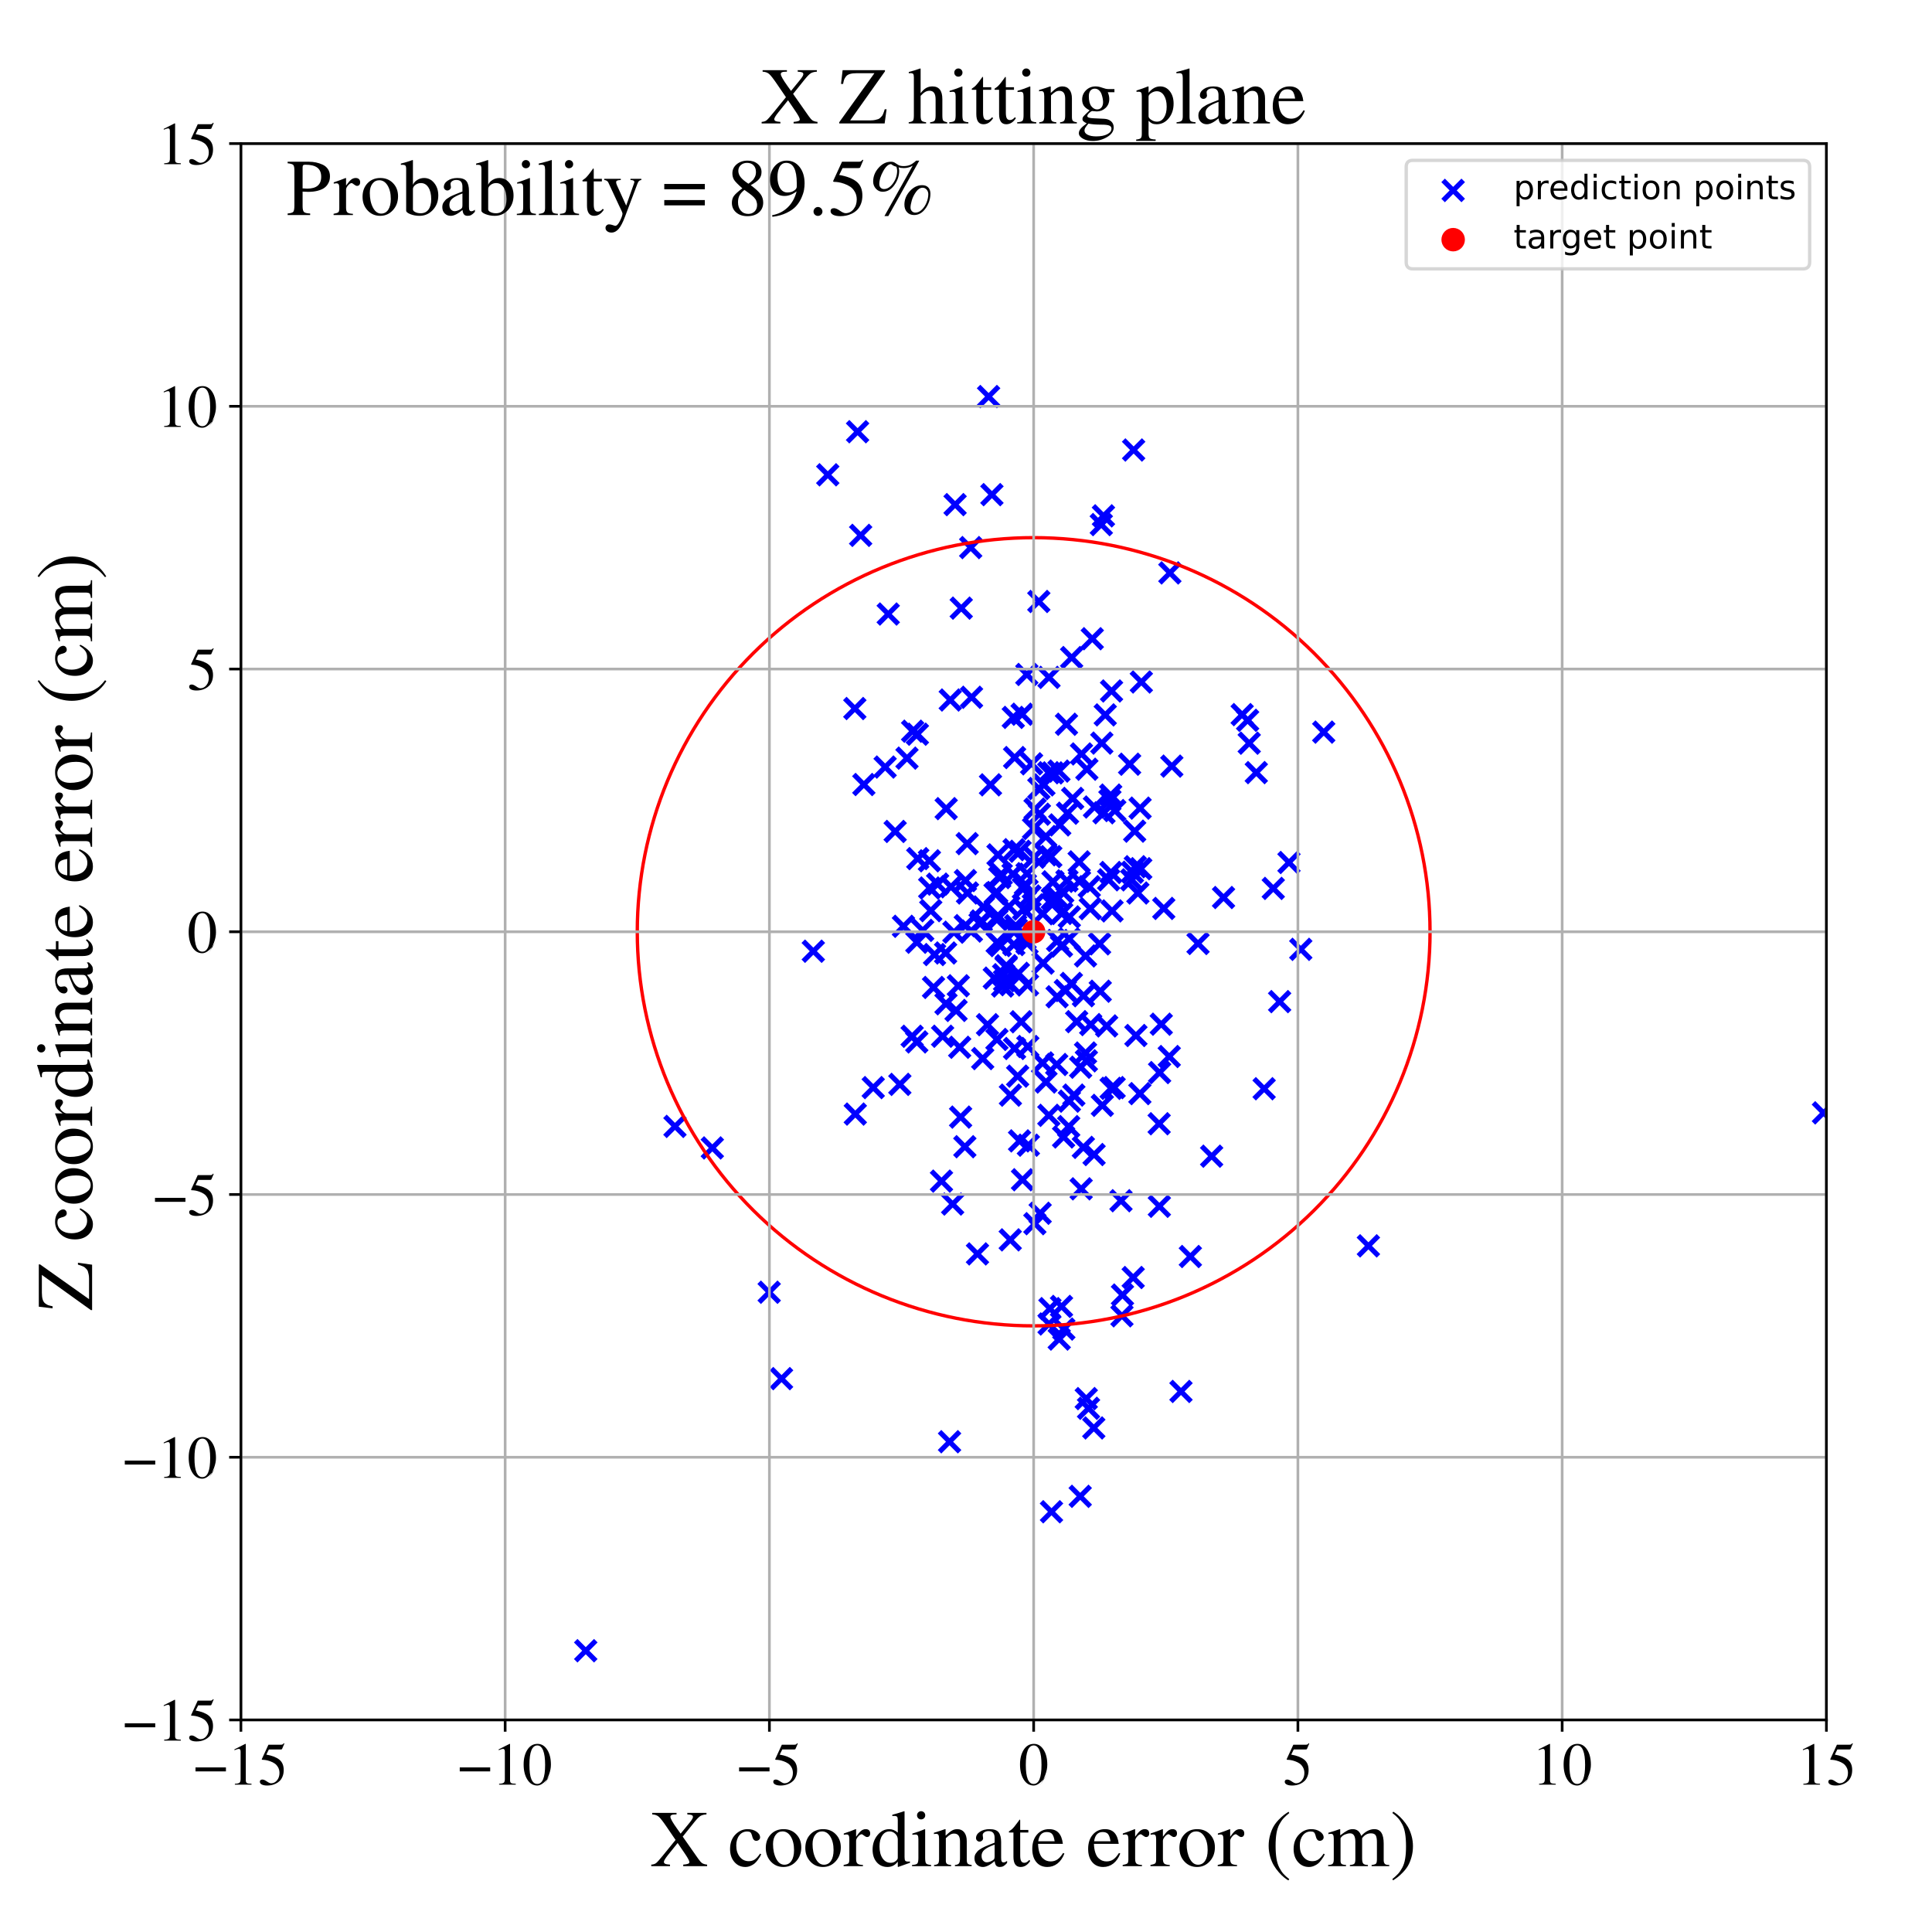 <?xml version="1.0" encoding="utf-8" standalone="no"?>
<!DOCTYPE svg PUBLIC "-//W3C//DTD SVG 1.1//EN"
  "http://www.w3.org/Graphics/SVG/1.1/DTD/svg11.dtd">
<!-- Created with matplotlib (https://matplotlib.org/) -->
<svg height="576pt" version="1.1" viewBox="0 0 576 576" width="576pt" xmlns="http://www.w3.org/2000/svg" xmlns:xlink="http://www.w3.org/1999/xlink">
 <defs>
  <style type="text/css">
*{stroke-linecap:butt;stroke-linejoin:round;}
  </style>
 </defs>
 <g id="figure_1">
  <g id="patch_1">
   <path d="M 0 576 
L 576 576 
L 576 0 
L 0 0 
z
" style="fill:#ffffff;"/>
  </g>
  <g id="axes_1">
   <g id="patch_2">
    <path d="M 71.822 512.784 
L 544.52 512.784 
L 544.52 42.802 
L 71.822 42.802 
z
" style="fill:#ffffff;"/>
   </g>
   <g id="PathCollection_1">
    <defs>
     <path d="M -3 3 
L 3 -3 
M -3 -3 
L 3 3 
" id="m8967390085" style="stroke:#0000ff;stroke-width:1.5;"/>
    </defs>
    <g clip-path="url(#pfe4ca2d60e)">
     <use style="fill:#0000ff;stroke:#0000ff;stroke-width:1.5;" x="277.499" xlink:href="#m8967390085" y="271.504"/>
     <use style="fill:#0000ff;stroke:#0000ff;stroke-width:1.5;" x="304.723" xlink:href="#m8967390085" y="212.937"/>
     <use style="fill:#0000ff;stroke:#0000ff;stroke-width:1.5;" x="317.17" xlink:href="#m8967390085" y="396.244"/>
     <use style="fill:#0000ff;stroke:#0000ff;stroke-width:1.5;" x="339.835" xlink:href="#m8967390085" y="326.046"/>
     <use style="fill:#0000ff;stroke:#0000ff;stroke-width:1.5;" x="285.033" xlink:href="#m8967390085" y="301.247"/>
     <use style="fill:#0000ff;stroke:#0000ff;stroke-width:1.5;" x="315.455" xlink:href="#m8967390085" y="267.811"/>
     <use style="fill:#0000ff;stroke:#0000ff;stroke-width:1.5;" x="212.373" xlink:href="#m8967390085" y="342.238"/>
     <use style="fill:#0000ff;stroke:#0000ff;stroke-width:1.5;" x="309.883" xlink:href="#m8967390085" y="242.744"/>
     <use style="fill:#0000ff;stroke:#0000ff;stroke-width:1.5;" x="315.795" xlink:href="#m8967390085" y="399.226"/>
     <use style="fill:#0000ff;stroke:#0000ff;stroke-width:1.5;" x="327.827" xlink:href="#m8967390085" y="281.4"/>
     <use style="fill:#0000ff;stroke:#0000ff;stroke-width:1.5;" x="316.466" xlink:href="#m8967390085" y="282.059"/>
     <use style="fill:#0000ff;stroke:#0000ff;stroke-width:1.5;" x="331.542" xlink:href="#m8967390085" y="271.575"/>
     <use style="fill:#0000ff;stroke:#0000ff;stroke-width:1.5;" x="289.649" xlink:href="#m8967390085" y="207.883"/>
     <use style="fill:#0000ff;stroke:#0000ff;stroke-width:1.5;" x="325.043" xlink:href="#m8967390085" y="270.904"/>
     <use style="fill:#0000ff;stroke:#0000ff;stroke-width:1.5;" x="283.099" xlink:href="#m8967390085" y="429.834"/>
     <use style="fill:#0000ff;stroke:#0000ff;stroke-width:1.5;" x="323.64" xlink:href="#m8967390085" y="285.001"/>
     <use style="fill:#0000ff;stroke:#0000ff;stroke-width:1.5;" x="337.846" xlink:href="#m8967390085" y="380.875"/>
     <use style="fill:#0000ff;stroke:#0000ff;stroke-width:1.5;" x="328.651" xlink:href="#m8967390085" y="329.547"/>
     <use style="fill:#0000ff;stroke:#0000ff;stroke-width:1.5;" x="302.025" xlink:href="#m8967390085" y="260.617"/>
     <use style="fill:#0000ff;stroke:#0000ff;stroke-width:1.5;" x="281.025" xlink:href="#m8967390085" y="308.942"/>
     <use style="fill:#0000ff;stroke:#0000ff;stroke-width:1.5;" x="299.495" xlink:href="#m8967390085" y="292.366"/>
     <use style="fill:#0000ff;stroke:#0000ff;stroke-width:1.5;" x="543.647" xlink:href="#m8967390085" y="331.784"/>
     <use style="fill:#0000ff;stroke:#0000ff;stroke-width:1.5;" x="328.026" xlink:href="#m8967390085" y="295.517"/>
     <use style="fill:#0000ff;stroke:#0000ff;stroke-width:1.5;" x="278.317" xlink:href="#m8967390085" y="294.395"/>
     <use style="fill:#0000ff;stroke:#0000ff;stroke-width:1.5;" x="313.833" xlink:href="#m8967390085" y="230.426"/>
     <use style="fill:#0000ff;stroke:#0000ff;stroke-width:1.5;" x="328.98" xlink:href="#m8967390085" y="153.791"/>
     <use style="fill:#0000ff;stroke:#0000ff;stroke-width:1.5;" x="407.969" xlink:href="#m8967390085" y="371.435"/>
     <use style="fill:#0000ff;stroke:#0000ff;stroke-width:1.5;" x="312.744" xlink:href="#m8967390085" y="201.951"/>
     <use style="fill:#0000ff;stroke:#0000ff;stroke-width:1.5;" x="260.345" xlink:href="#m8967390085" y="324.252"/>
     <use style="fill:#0000ff;stroke:#0000ff;stroke-width:1.5;" x="312.675" xlink:href="#m8967390085" y="230.377"/>
     <use style="fill:#0000ff;stroke:#0000ff;stroke-width:1.5;" x="294.411" xlink:href="#m8967390085" y="305.492"/>
     <use style="fill:#0000ff;stroke:#0000ff;stroke-width:1.5;" x="394.653" xlink:href="#m8967390085" y="218.273"/>
     <use style="fill:#0000ff;stroke:#0000ff;stroke-width:1.5;" x="352.091" xlink:href="#m8967390085" y="414.841"/>
     <use style="fill:#0000ff;stroke:#0000ff;stroke-width:1.5;" x="306.134" xlink:href="#m8967390085" y="201.08"/>
     <use style="fill:#0000ff;stroke:#0000ff;stroke-width:1.5;" x="280.694" xlink:href="#m8967390085" y="352.136"/>
     <use style="fill:#0000ff;stroke:#0000ff;stroke-width:1.5;" x="331.394" xlink:href="#m8967390085" y="206.004"/>
     <use style="fill:#0000ff;stroke:#0000ff;stroke-width:1.5;" x="370.336" xlink:href="#m8967390085" y="213.051"/>
     <use style="fill:#0000ff;stroke:#0000ff;stroke-width:1.5;" x="323.892" xlink:href="#m8967390085" y="316.267"/>
     <use style="fill:#0000ff;stroke:#0000ff;stroke-width:1.5;" x="272.083" xlink:href="#m8967390085" y="217.999"/>
     <use style="fill:#0000ff;stroke:#0000ff;stroke-width:1.5;" x="263.89" xlink:href="#m8967390085" y="228.688"/>
     <use style="fill:#0000ff;stroke:#0000ff;stroke-width:1.5;" x="298.233" xlink:href="#m8967390085" y="281.915"/>
     <use style="fill:#0000ff;stroke:#0000ff;stroke-width:1.5;" x="246.789" xlink:href="#m8967390085" y="141.556"/>
     <use style="fill:#0000ff;stroke:#0000ff;stroke-width:1.5;" x="338.484" xlink:href="#m8967390085" y="258.401"/>
     <use style="fill:#0000ff;stroke:#0000ff;stroke-width:1.5;" x="303.404" xlink:href="#m8967390085" y="320.838"/>
     <use style="fill:#0000ff;stroke:#0000ff;stroke-width:1.5;" x="337.611" xlink:href="#m8967390085" y="260.05"/>
     <use style="fill:#0000ff;stroke:#0000ff;stroke-width:1.5;" x="315.049" xlink:href="#m8967390085" y="317.364"/>
     <use style="fill:#0000ff;stroke:#0000ff;stroke-width:1.5;" x="174.633" xlink:href="#m8967390085" y="492.143"/>
     <use style="fill:#0000ff;stroke:#0000ff;stroke-width:1.5;" x="309.714" xlink:href="#m8967390085" y="235.09"/>
     <use style="fill:#0000ff;stroke:#0000ff;stroke-width:1.5;" x="576.905" xlink:href="#m8967390085" y="206.611"/>
     <use style="fill:#0000ff;stroke:#0000ff;stroke-width:1.5;" x="256.595" xlink:href="#m8967390085" y="159.612"/>
     <use style="fill:#0000ff;stroke:#0000ff;stroke-width:1.5;" x="299.225" xlink:href="#m8967390085" y="290.596"/>
     <use style="fill:#0000ff;stroke:#0000ff;stroke-width:1.5;" x="361.239" xlink:href="#m8967390085" y="344.704"/>
     <use style="fill:#0000ff;stroke:#0000ff;stroke-width:1.5;" x="318.093" xlink:href="#m8967390085" y="262.598"/>
     <use style="fill:#0000ff;stroke:#0000ff;stroke-width:1.5;" x="346.962" xlink:href="#m8967390085" y="270.835"/>
     <use style="fill:#0000ff;stroke:#0000ff;stroke-width:1.5;" x="301.243" xlink:href="#m8967390085" y="326.509"/>
     <use style="fill:#0000ff;stroke:#0000ff;stroke-width:1.5;" x="349.365" xlink:href="#m8967390085" y="228.412"/>
     <use style="fill:#0000ff;stroke:#0000ff;stroke-width:1.5;" x="286.582" xlink:href="#m8967390085" y="181.306"/>
     <use style="fill:#0000ff;stroke:#0000ff;stroke-width:1.5;" x="310.903" xlink:href="#m8967390085" y="272.419"/>
     <use style="fill:#0000ff;stroke:#0000ff;stroke-width:1.5;" x="264.815" xlink:href="#m8967390085" y="183.064"/>
     <use style="fill:#0000ff;stroke:#0000ff;stroke-width:1.5;" x="306.335" xlink:href="#m8967390085" y="293.631"/>
     <use style="fill:#0000ff;stroke:#0000ff;stroke-width:1.5;" x="301.355" xlink:href="#m8967390085" y="293.57"/>
     <use style="fill:#0000ff;stroke:#0000ff;stroke-width:1.5;" x="316.843" xlink:href="#m8967390085" y="265.972"/>
     <use style="fill:#0000ff;stroke:#0000ff;stroke-width:1.5;" x="322.428" xlink:href="#m8967390085" y="224.778"/>
     <use style="fill:#0000ff;stroke:#0000ff;stroke-width:1.5;" x="317.621" xlink:href="#m8967390085" y="295.316"/>
     <use style="fill:#0000ff;stroke:#0000ff;stroke-width:1.5;" x="291.424" xlink:href="#m8967390085" y="373.834"/>
     <use style="fill:#0000ff;stroke:#0000ff;stroke-width:1.5;" x="337.414" xlink:href="#m8967390085" y="262.32"/>
     <use style="fill:#0000ff;stroke:#0000ff;stroke-width:1.5;" x="381.508" xlink:href="#m8967390085" y="298.619"/>
     <use style="fill:#0000ff;stroke:#0000ff;stroke-width:1.5;" x="298.512" xlink:href="#m8967390085" y="260.66"/>
     <use style="fill:#0000ff;stroke:#0000ff;stroke-width:1.5;" x="254.858" xlink:href="#m8967390085" y="211.238"/>
     <use style="fill:#0000ff;stroke:#0000ff;stroke-width:1.5;" x="345.645" xlink:href="#m8967390085" y="359.642"/>
     <use style="fill:#0000ff;stroke:#0000ff;stroke-width:1.5;" x="354.891" xlink:href="#m8967390085" y="374.614"/>
     <use style="fill:#0000ff;stroke:#0000ff;stroke-width:1.5;" x="311.84" xlink:href="#m8967390085" y="322.59"/>
     <use style="fill:#0000ff;stroke:#0000ff;stroke-width:1.5;" x="315.158" xlink:href="#m8967390085" y="297.17"/>
     <use style="fill:#0000ff;stroke:#0000ff;stroke-width:1.5;" x="340.104" xlink:href="#m8967390085" y="258.984"/>
     <use style="fill:#0000ff;stroke:#0000ff;stroke-width:1.5;" x="292.19" xlink:href="#m8967390085" y="275.336"/>
     <use style="fill:#0000ff;stroke:#0000ff;stroke-width:1.5;" x="340.276" xlink:href="#m8967390085" y="203.328"/>
     <use style="fill:#0000ff;stroke:#0000ff;stroke-width:1.5;" x="300.02" xlink:href="#m8967390085" y="287.909"/>
     <use style="fill:#0000ff;stroke:#0000ff;stroke-width:1.5;" x="313.283" xlink:href="#m8967390085" y="255.393"/>
     <use style="fill:#0000ff;stroke:#0000ff;stroke-width:1.5;" x="303.967" xlink:href="#m8967390085" y="340.14"/>
     <use style="fill:#0000ff;stroke:#0000ff;stroke-width:1.5;" x="255.679" xlink:href="#m8967390085" y="128.713"/>
     <use style="fill:#0000ff;stroke:#0000ff;stroke-width:1.5;" x="292.98" xlink:href="#m8967390085" y="315.6"/>
     <use style="fill:#0000ff;stroke:#0000ff;stroke-width:1.5;" x="330.535" xlink:href="#m8967390085" y="262.303"/>
     <use style="fill:#0000ff;stroke:#0000ff;stroke-width:1.5;" x="309.71" xlink:href="#m8967390085" y="179.322"/>
     <use style="fill:#0000ff;stroke:#0000ff;stroke-width:1.5;" x="296.436" xlink:href="#m8967390085" y="291.609"/>
     <use style="fill:#0000ff;stroke:#0000ff;stroke-width:1.5;" x="297.218" xlink:href="#m8967390085" y="309.898"/>
     <use style="fill:#0000ff;stroke:#0000ff;stroke-width:1.5;" x="311.237" xlink:href="#m8967390085" y="233.996"/>
     <use style="fill:#0000ff;stroke:#0000ff;stroke-width:1.5;" x="376.888" xlink:href="#m8967390085" y="324.591"/>
     <use style="fill:#0000ff;stroke:#0000ff;stroke-width:1.5;" x="820.177" xlink:href="#m8967390085" y="286.054"/>
     <use style="fill:#0000ff;stroke:#0000ff;stroke-width:1.5;" x="297.187" xlink:href="#m8967390085" y="274.184"/>
     <use style="fill:#0000ff;stroke:#0000ff;stroke-width:1.5;" x="308.582" xlink:href="#m8967390085" y="241.221"/>
     <use style="fill:#0000ff;stroke:#0000ff;stroke-width:1.5;" x="322.334" xlink:href="#m8967390085" y="354.432"/>
     <use style="fill:#0000ff;stroke:#0000ff;stroke-width:1.5;" x="273.62" xlink:href="#m8967390085" y="255.983"/>
     <use style="fill:#0000ff;stroke:#0000ff;stroke-width:1.5;" x="318.622" xlink:href="#m8967390085" y="335.883"/>
     <use style="fill:#0000ff;stroke:#0000ff;stroke-width:1.5;" x="316.538" xlink:href="#m8967390085" y="272.339"/>
     <use style="fill:#0000ff;stroke:#0000ff;stroke-width:1.5;" x="311.821" xlink:href="#m8967390085" y="254.848"/>
     <use style="fill:#0000ff;stroke:#0000ff;stroke-width:1.5;" x="372.44" xlink:href="#m8967390085" y="221.569"/>
     <use style="fill:#0000ff;stroke:#0000ff;stroke-width:1.5;" x="338.291" xlink:href="#m8967390085" y="247.8"/>
     <use style="fill:#0000ff;stroke:#0000ff;stroke-width:1.5;" x="387.812" xlink:href="#m8967390085" y="283.034"/>
     <use style="fill:#0000ff;stroke:#0000ff;stroke-width:1.5;" x="310.985" xlink:href="#m8967390085" y="287.135"/>
     <use style="fill:#0000ff;stroke:#0000ff;stroke-width:1.5;" x="318.773" xlink:href="#m8967390085" y="279.908"/>
     <use style="fill:#0000ff;stroke:#0000ff;stroke-width:1.5;" x="331.266" xlink:href="#m8967390085" y="324.474"/>
     <use style="fill:#0000ff;stroke:#0000ff;stroke-width:1.5;" x="318.804" xlink:href="#m8967390085" y="273.364"/>
     <use style="fill:#0000ff;stroke:#0000ff;stroke-width:1.5;" x="345.721" xlink:href="#m8967390085" y="319.773"/>
     <use style="fill:#0000ff;stroke:#0000ff;stroke-width:1.5;" x="273.346" xlink:href="#m8967390085" y="280.912"/>
     <use style="fill:#0000ff;stroke:#0000ff;stroke-width:1.5;" x="289.614" xlink:href="#m8967390085" y="277.585"/>
     <use style="fill:#0000ff;stroke:#0000ff;stroke-width:1.5;" x="328.342" xlink:href="#m8967390085" y="156.398"/>
     <use style="fill:#0000ff;stroke:#0000ff;stroke-width:1.5;" x="292.568" xlink:href="#m8967390085" y="274.573"/>
     <use style="fill:#0000ff;stroke:#0000ff;stroke-width:1.5;" x="304.463" xlink:href="#m8967390085" y="304.63"/>
     <use style="fill:#0000ff;stroke:#0000ff;stroke-width:1.5;" x="242.48" xlink:href="#m8967390085" y="283.593"/>
     <use style="fill:#0000ff;stroke:#0000ff;stroke-width:1.5;" x="329.515" xlink:href="#m8967390085" y="213.134"/>
     <use style="fill:#0000ff;stroke:#0000ff;stroke-width:1.5;" x="326.185" xlink:href="#m8967390085" y="344.209"/>
     <use style="fill:#0000ff;stroke:#0000ff;stroke-width:1.5;" x="284.393" xlink:href="#m8967390085" y="277.921"/>
     <use style="fill:#0000ff;stroke:#0000ff;stroke-width:1.5;" x="254.996" xlink:href="#m8967390085" y="332.146"/>
     <use style="fill:#0000ff;stroke:#0000ff;stroke-width:1.5;" x="357.176" xlink:href="#m8967390085" y="281.288"/>
     <use style="fill:#0000ff;stroke:#0000ff;stroke-width:1.5;" x="301.192" xlink:href="#m8967390085" y="369.648"/>
     <use style="fill:#0000ff;stroke:#0000ff;stroke-width:1.5;" x="384.29" xlink:href="#m8967390085" y="257.141"/>
     <use style="fill:#0000ff;stroke:#0000ff;stroke-width:1.5;" x="331.141" xlink:href="#m8967390085" y="237.039"/>
     <use style="fill:#0000ff;stroke:#0000ff;stroke-width:1.5;" x="329.137" xlink:href="#m8967390085" y="242.317"/>
     <use style="fill:#0000ff;stroke:#0000ff;stroke-width:1.5;" x="304.849" xlink:href="#m8967390085" y="351.726"/>
     <use style="fill:#0000ff;stroke:#0000ff;stroke-width:1.5;" x="313.019" xlink:href="#m8967390085" y="390.147"/>
     <use style="fill:#0000ff;stroke:#0000ff;stroke-width:1.5;" x="330.9" xlink:href="#m8967390085" y="238.629"/>
     <use style="fill:#0000ff;stroke:#0000ff;stroke-width:1.5;" x="313.931" xlink:href="#m8967390085" y="262.897"/>
     <use style="fill:#0000ff;stroke:#0000ff;stroke-width:1.5;" x="308.147" xlink:href="#m8967390085" y="247.001"/>
     <use style="fill:#0000ff;stroke:#0000ff;stroke-width:1.5;" x="302.323" xlink:href="#m8967390085" y="253.321"/>
     <use style="fill:#0000ff;stroke:#0000ff;stroke-width:1.5;" x="313.749" xlink:href="#m8967390085" y="267.992"/>
     <use style="fill:#0000ff;stroke:#0000ff;stroke-width:1.5;" x="323.641" xlink:href="#m8967390085" y="313.938"/>
     <use style="fill:#0000ff;stroke:#0000ff;stroke-width:1.5;" x="326.098" xlink:href="#m8967390085" y="425.72"/>
     <use style="fill:#0000ff;stroke:#0000ff;stroke-width:1.5;" x="323.853" xlink:href="#m8967390085" y="416.973"/>
     <use style="fill:#0000ff;stroke:#0000ff;stroke-width:1.5;" x="297.297" xlink:href="#m8967390085" y="281.004"/>
     <use style="fill:#0000ff;stroke:#0000ff;stroke-width:1.5;" x="277.176" xlink:href="#m8967390085" y="264.738"/>
     <use style="fill:#0000ff;stroke:#0000ff;stroke-width:1.5;" x="306.596" xlink:href="#m8967390085" y="341.422"/>
     <use style="fill:#0000ff;stroke:#0000ff;stroke-width:1.5;" x="266.882" xlink:href="#m8967390085" y="247.882"/>
     <use style="fill:#0000ff;stroke:#0000ff;stroke-width:1.5;" x="317.959" xlink:href="#m8967390085" y="215.928"/>
     <use style="fill:#0000ff;stroke:#0000ff;stroke-width:1.5;" x="294.737" xlink:href="#m8967390085" y="118.23"/>
     <use style="fill:#0000ff;stroke:#0000ff;stroke-width:1.5;" x="284.018" xlink:href="#m8967390085" y="358.971"/>
     <use style="fill:#0000ff;stroke:#0000ff;stroke-width:1.5;" x="313.657" xlink:href="#m8967390085" y="269.61"/>
     <use style="fill:#0000ff;stroke:#0000ff;stroke-width:1.5;" x="348.782" xlink:href="#m8967390085" y="170.809"/>
     <use style="fill:#0000ff;stroke:#0000ff;stroke-width:1.5;" x="295.302" xlink:href="#m8967390085" y="233.988"/>
     <use style="fill:#0000ff;stroke:#0000ff;stroke-width:1.5;" x="345.586" xlink:href="#m8967390085" y="335.029"/>
     <use style="fill:#0000ff;stroke:#0000ff;stroke-width:1.5;" x="328.49" xlink:href="#m8967390085" y="221.545"/>
     <use style="fill:#0000ff;stroke:#0000ff;stroke-width:1.5;" x="269.35" xlink:href="#m8967390085" y="276.165"/>
     <use style="fill:#0000ff;stroke:#0000ff;stroke-width:1.5;" x="233.003" xlink:href="#m8967390085" y="411.019"/>
     <use style="fill:#0000ff;stroke:#0000ff;stroke-width:1.5;" x="374.549" xlink:href="#m8967390085" y="230.343"/>
     <use style="fill:#0000ff;stroke:#0000ff;stroke-width:1.5;" x="320.157" xlink:href="#m8967390085" y="326.485"/>
     <use style="fill:#0000ff;stroke:#0000ff;stroke-width:1.5;" x="311.774" xlink:href="#m8967390085" y="249.392"/>
     <use style="fill:#0000ff;stroke:#0000ff;stroke-width:1.5;" x="286.118" xlink:href="#m8967390085" y="312.232"/>
     <use style="fill:#0000ff;stroke:#0000ff;stroke-width:1.5;" x="277.096" xlink:href="#m8967390085" y="256.63"/>
     <use style="fill:#0000ff;stroke:#0000ff;stroke-width:1.5;" x="296.658" xlink:href="#m8967390085" y="266.432"/>
     <use style="fill:#0000ff;stroke:#0000ff;stroke-width:1.5;" x="229.326" xlink:href="#m8967390085" y="385.265"/>
     <use style="fill:#0000ff;stroke:#0000ff;stroke-width:1.5;" x="302.475" xlink:href="#m8967390085" y="312.59"/>
     <use style="fill:#0000ff;stroke:#0000ff;stroke-width:1.5;" x="319.801" xlink:href="#m8967390085" y="238.034"/>
     <use style="fill:#0000ff;stroke:#0000ff;stroke-width:1.5;" x="319.497" xlink:href="#m8967390085" y="196.043"/>
     <use style="fill:#0000ff;stroke:#0000ff;stroke-width:1.5;" x="306.198" xlink:href="#m8967390085" y="260.465"/>
     <use style="fill:#0000ff;stroke:#0000ff;stroke-width:1.5;" x="283.517" xlink:href="#m8967390085" y="264.385"/>
     <use style="fill:#0000ff;stroke:#0000ff;stroke-width:1.5;" x="287.655" xlink:href="#m8967390085" y="341.876"/>
     <use style="fill:#0000ff;stroke:#0000ff;stroke-width:1.5;" x="293.21" xlink:href="#m8967390085" y="270.395"/>
     <use style="fill:#0000ff;stroke:#0000ff;stroke-width:1.5;" x="334.208" xlink:href="#m8967390085" y="357.981"/>
     <use style="fill:#0000ff;stroke:#0000ff;stroke-width:1.5;" x="287.785" xlink:href="#m8967390085" y="275.959"/>
     <use style="fill:#0000ff;stroke:#0000ff;stroke-width:1.5;" x="300.777" xlink:href="#m8967390085" y="270.285"/>
     <use style="fill:#0000ff;stroke:#0000ff;stroke-width:1.5;" x="348.595" xlink:href="#m8967390085" y="314.99"/>
     <use style="fill:#0000ff;stroke:#0000ff;stroke-width:1.5;" x="329.936" xlink:href="#m8967390085" y="305.867"/>
     <use style="fill:#0000ff;stroke:#0000ff;stroke-width:1.5;" x="302.097" xlink:href="#m8967390085" y="213.884"/>
     <use style="fill:#0000ff;stroke:#0000ff;stroke-width:1.5;" x="284.747" xlink:href="#m8967390085" y="150.448"/>
     <use style="fill:#0000ff;stroke:#0000ff;stroke-width:1.5;" x="346.215" xlink:href="#m8967390085" y="305.352"/>
     <use style="fill:#0000ff;stroke:#0000ff;stroke-width:1.5;" x="316.479" xlink:href="#m8967390085" y="389.493"/>
     <use style="fill:#0000ff;stroke:#0000ff;stroke-width:1.5;" x="321.835" xlink:href="#m8967390085" y="262.758"/>
     <use style="fill:#0000ff;stroke:#0000ff;stroke-width:1.5;" x="302.297" xlink:href="#m8967390085" y="277.834"/>
     <use style="fill:#0000ff;stroke:#0000ff;stroke-width:1.5;" x="268.279" xlink:href="#m8967390085" y="323.293"/>
     <use style="fill:#0000ff;stroke:#0000ff;stroke-width:1.5;" x="308.065" xlink:href="#m8967390085" y="269.772"/>
     <use style="fill:#0000ff;stroke:#0000ff;stroke-width:1.5;" x="312.696" xlink:href="#m8967390085" y="332.517"/>
     <use style="fill:#0000ff;stroke:#0000ff;stroke-width:1.5;" x="317.096" xlink:href="#m8967390085" y="338.976"/>
     <use style="fill:#0000ff;stroke:#0000ff;stroke-width:1.5;" x="331.202" xlink:href="#m8967390085" y="260.114"/>
     <use style="fill:#0000ff;stroke:#0000ff;stroke-width:1.5;" x="286.396" xlink:href="#m8967390085" y="333.05"/>
     <use style="fill:#0000ff;stroke:#0000ff;stroke-width:1.5;" x="305.708" xlink:href="#m8967390085" y="263.714"/>
     <use style="fill:#0000ff;stroke:#0000ff;stroke-width:1.5;" x="271.941" xlink:href="#m8967390085" y="308.951"/>
     <use style="fill:#0000ff;stroke:#0000ff;stroke-width:1.5;" x="364.78" xlink:href="#m8967390085" y="267.586"/>
     <use style="fill:#0000ff;stroke:#0000ff;stroke-width:1.5;" x="282.093" xlink:href="#m8967390085" y="241.084"/>
     <use style="fill:#0000ff;stroke:#0000ff;stroke-width:1.5;" x="336.781" xlink:href="#m8967390085" y="227.84"/>
     <use style="fill:#0000ff;stroke:#0000ff;stroke-width:1.5;" x="298.049" xlink:href="#m8967390085" y="261.643"/>
     <use style="fill:#0000ff;stroke:#0000ff;stroke-width:1.5;" x="298.912" xlink:href="#m8967390085" y="293.97"/>
     <use style="fill:#0000ff;stroke:#0000ff;stroke-width:1.5;" x="287.828" xlink:href="#m8967390085" y="262.531"/>
     <use style="fill:#0000ff;stroke:#0000ff;stroke-width:1.5;" x="324.528" xlink:href="#m8967390085" y="419.864"/>
     <use style="fill:#0000ff;stroke:#0000ff;stroke-width:1.5;" x="297.508" xlink:href="#m8967390085" y="273.028"/>
     <use style="fill:#0000ff;stroke:#0000ff;stroke-width:1.5;" x="320.995" xlink:href="#m8967390085" y="304.59"/>
     <use style="fill:#0000ff;stroke:#0000ff;stroke-width:1.5;" x="315.314" xlink:href="#m8967390085" y="280.4"/>
     <use style="fill:#0000ff;stroke:#0000ff;stroke-width:1.5;" x="305.096" xlink:href="#m8967390085" y="264.856"/>
     <use style="fill:#0000ff;stroke:#0000ff;stroke-width:1.5;" x="324.031" xlink:href="#m8967390085" y="229.334"/>
     <use style="fill:#0000ff;stroke:#0000ff;stroke-width:1.5;" x="299.939" xlink:href="#m8967390085" y="288.317"/>
     <use style="fill:#0000ff;stroke:#0000ff;stroke-width:1.5;" x="323.014" xlink:href="#m8967390085" y="296.861"/>
     <use style="fill:#0000ff;stroke:#0000ff;stroke-width:1.5;" x="332.361" xlink:href="#m8967390085" y="241.655"/>
     <use style="fill:#0000ff;stroke:#0000ff;stroke-width:1.5;" x="322.185" xlink:href="#m8967390085" y="318.181"/>
     <use style="fill:#0000ff;stroke:#0000ff;stroke-width:1.5;" x="302.492" xlink:href="#m8967390085" y="225.854"/>
     <use style="fill:#0000ff;stroke:#0000ff;stroke-width:1.5;" x="278.62" xlink:href="#m8967390085" y="284.588"/>
     <use style="fill:#0000ff;stroke:#0000ff;stroke-width:1.5;" x="308.53" xlink:href="#m8967390085" y="364.827"/>
     <use style="fill:#0000ff;stroke:#0000ff;stroke-width:1.5;" x="257.544" xlink:href="#m8967390085" y="233.894"/>
     <use style="fill:#0000ff;stroke:#0000ff;stroke-width:1.5;" x="295.726" xlink:href="#m8967390085" y="147.471"/>
     <use style="fill:#0000ff;stroke:#0000ff;stroke-width:1.5;" x="275.096" xlink:href="#m8967390085" y="277.385"/>
     <use style="fill:#0000ff;stroke:#0000ff;stroke-width:1.5;" x="334.651" xlink:href="#m8967390085" y="386.098"/>
     <use style="fill:#0000ff;stroke:#0000ff;stroke-width:1.5;" x="318.275" xlink:href="#m8967390085" y="242.449"/>
     <use style="fill:#0000ff;stroke:#0000ff;stroke-width:1.5;" x="270.406" xlink:href="#m8967390085" y="226.026"/>
     <use style="fill:#0000ff;stroke:#0000ff;stroke-width:1.5;" x="297.54" xlink:href="#m8967390085" y="254.869"/>
     <use style="fill:#0000ff;stroke:#0000ff;stroke-width:1.5;" x="281.924" xlink:href="#m8967390085" y="284.116"/>
     <use style="fill:#0000ff;stroke:#0000ff;stroke-width:1.5;" x="313.494" xlink:href="#m8967390085" y="450.712"/>
     <use style="fill:#0000ff;stroke:#0000ff;stroke-width:1.5;" x="304.125" xlink:href="#m8967390085" y="253.797"/>
     <use style="fill:#0000ff;stroke:#0000ff;stroke-width:1.5;" x="334.494" xlink:href="#m8967390085" y="392.291"/>
     <use style="fill:#0000ff;stroke:#0000ff;stroke-width:1.5;" x="305.183" xlink:href="#m8967390085" y="271.022"/>
     <use style="fill:#0000ff;stroke:#0000ff;stroke-width:1.5;" x="306.204" xlink:href="#m8967390085" y="281.23"/>
     <use style="fill:#0000ff;stroke:#0000ff;stroke-width:1.5;" x="288.353" xlink:href="#m8967390085" y="251.513"/>
     <use style="fill:#0000ff;stroke:#0000ff;stroke-width:1.5;" x="322.983" xlink:href="#m8967390085" y="342.078"/>
     <use style="fill:#0000ff;stroke:#0000ff;stroke-width:1.5;" x="325.648" xlink:href="#m8967390085" y="190.426"/>
     <use style="fill:#0000ff;stroke:#0000ff;stroke-width:1.5;" x="305.616" xlink:href="#m8967390085" y="279.887"/>
     <use style="fill:#0000ff;stroke:#0000ff;stroke-width:1.5;" x="288.449" xlink:href="#m8967390085" y="266.231"/>
     <use style="fill:#0000ff;stroke:#0000ff;stroke-width:1.5;" x="282.032" xlink:href="#m8967390085" y="299.267"/>
     <use style="fill:#0000ff;stroke:#0000ff;stroke-width:1.5;" x="283.306" xlink:href="#m8967390085" y="208.696"/>
     <use style="fill:#0000ff;stroke:#0000ff;stroke-width:1.5;" x="315.708" xlink:href="#m8967390085" y="229.885"/>
     <use style="fill:#0000ff;stroke:#0000ff;stroke-width:1.5;" x="303.608" xlink:href="#m8967390085" y="290.185"/>
     <use style="fill:#0000ff;stroke:#0000ff;stroke-width:1.5;" x="322.053" xlink:href="#m8967390085" y="446.111"/>
     <use style="fill:#0000ff;stroke:#0000ff;stroke-width:1.5;" x="297.163" xlink:href="#m8967390085" y="266.088"/>
     <use style="fill:#0000ff;stroke:#0000ff;stroke-width:1.5;" x="339.246" xlink:href="#m8967390085" y="266.238"/>
     <use style="fill:#0000ff;stroke:#0000ff;stroke-width:1.5;" x="318.82" xlink:href="#m8967390085" y="328.296"/>
     <use style="fill:#0000ff;stroke:#0000ff;stroke-width:1.5;" x="307.556" xlink:href="#m8967390085" y="227.724"/>
     <use style="fill:#0000ff;stroke:#0000ff;stroke-width:1.5;" x="302.979" xlink:href="#m8967390085" y="277.02"/>
     <use style="fill:#0000ff;stroke:#0000ff;stroke-width:1.5;" x="285.714" xlink:href="#m8967390085" y="293.895"/>
     <use style="fill:#0000ff;stroke:#0000ff;stroke-width:1.5;" x="306.431" xlink:href="#m8967390085" y="312.006"/>
     <use style="fill:#0000ff;stroke:#0000ff;stroke-width:1.5;" x="302.796" xlink:href="#m8967390085" y="275.984"/>
     <use style="fill:#0000ff;stroke:#0000ff;stroke-width:1.5;" x="337.981" xlink:href="#m8967390085" y="134.165"/>
     <use style="fill:#0000ff;stroke:#0000ff;stroke-width:1.5;" x="273.33" xlink:href="#m8967390085" y="310.639"/>
     <use style="fill:#0000ff;stroke:#0000ff;stroke-width:1.5;" x="201.234" xlink:href="#m8967390085" y="335.823"/>
     <use style="fill:#0000ff;stroke:#0000ff;stroke-width:1.5;" x="308.359" xlink:href="#m8967390085" y="255.572"/>
     <use style="fill:#0000ff;stroke:#0000ff;stroke-width:1.5;" x="324.753" xlink:href="#m8967390085" y="264.349"/>
     <use style="fill:#0000ff;stroke:#0000ff;stroke-width:1.5;" x="321.735" xlink:href="#m8967390085" y="256.958"/>
     <use style="fill:#0000ff;stroke:#0000ff;stroke-width:1.5;" x="310.111" xlink:href="#m8967390085" y="361.718"/>
     <use style="fill:#0000ff;stroke:#0000ff;stroke-width:1.5;" x="319.42" xlink:href="#m8967390085" y="293.192"/>
     <use style="fill:#0000ff;stroke:#0000ff;stroke-width:1.5;" x="315.952" xlink:href="#m8967390085" y="245.939"/>
     <use style="fill:#0000ff;stroke:#0000ff;stroke-width:1.5;" x="312.76" xlink:href="#m8967390085" y="394.731"/>
     <use style="fill:#0000ff;stroke:#0000ff;stroke-width:1.5;" x="307.075" xlink:href="#m8967390085" y="267.138"/>
     <use style="fill:#0000ff;stroke:#0000ff;stroke-width:1.5;" x="310.836" xlink:href="#m8967390085" y="316.897"/>
     <use style="fill:#0000ff;stroke:#0000ff;stroke-width:1.5;" x="302.254" xlink:href="#m8967390085" y="281.609"/>
     <use style="fill:#0000ff;stroke:#0000ff;stroke-width:1.5;" x="325.182" xlink:href="#m8967390085" y="305.465"/>
     <use style="fill:#0000ff;stroke:#0000ff;stroke-width:1.5;" x="289.402" xlink:href="#m8967390085" y="163.257"/>
     <use style="fill:#0000ff;stroke:#0000ff;stroke-width:1.5;" x="273.506" xlink:href="#m8967390085" y="218.893"/>
     <use style="fill:#0000ff;stroke:#0000ff;stroke-width:1.5;" x="326.3" xlink:href="#m8967390085" y="240.6"/>
     <use style="fill:#0000ff;stroke:#0000ff;stroke-width:1.5;" x="339.901" xlink:href="#m8967390085" y="240.93"/>
     <use style="fill:#0000ff;stroke:#0000ff;stroke-width:1.5;" x="332.166" xlink:href="#m8967390085" y="324.251"/>
     <use style="fill:#0000ff;stroke:#0000ff;stroke-width:1.5;" x="371.958" xlink:href="#m8967390085" y="214.752"/>
     <use style="fill:#0000ff;stroke:#0000ff;stroke-width:1.5;" x="279.544" xlink:href="#m8967390085" y="263.592"/>
     <use style="fill:#0000ff;stroke:#0000ff;stroke-width:1.5;" x="379.612" xlink:href="#m8967390085" y="264.868"/>
     <use style="fill:#0000ff;stroke:#0000ff;stroke-width:1.5;" x="338.657" xlink:href="#m8967390085" y="308.721"/>
    </g>
   </g>
   <g id="PathCollection_2">
    <defs>
     <path d="M 0 3 
C 0.796 3 1.559 2.684 2.121 2.121 
C 2.684 1.559 3 0.796 3 0 
C 3 -0.796 2.684 -1.559 2.121 -2.121 
C 1.559 -2.684 0.796 -3 0 -3 
C -0.796 -3 -1.559 -2.684 -2.121 -2.121 
C -2.684 -1.559 -3 -0.796 -3 0 
C -3 0.796 -2.684 1.559 -2.121 2.121 
C -1.559 2.684 -0.796 3 0 3 
z
" id="m214b9cb892" style="stroke:#ff0000;"/>
    </defs>
    <g clip-path="url(#pfe4ca2d60e)">
     <use style="fill:#ff0000;stroke:#ff0000;" x="308.171" xlink:href="#m214b9cb892" y="277.793"/>
    </g>
   </g>
   <g id="patch_3">
    <path clip-path="url(#pfe4ca2d60e)" d="M 308.171 395.288 
C 339.511 395.288 369.572 382.908 391.733 360.875 
C 413.894 338.841 426.346 308.953 426.346 277.793 
C 426.346 246.633 413.894 216.745 391.733 194.711 
C 369.572 172.677 339.511 160.297 308.171 160.297 
C 276.831 160.297 246.77 172.677 224.609 194.711 
C 202.448 216.745 189.997 246.633 189.997 277.793 
C 189.997 308.953 202.448 338.841 224.609 360.875 
C 246.77 382.908 276.831 395.288 308.171 395.288 
z
" style="fill:none;stroke:#ff0000;stroke-linejoin:miter;"/>
   </g>
   <g id="matplotlib.axis_1">
    <g id="xtick_1">
     <g id="line2d_1">
      <path clip-path="url(#pfe4ca2d60e)" d="M 71.822 512.784 
L 71.822 42.802 
" style="fill:none;stroke:#b0b0b0;stroke-linecap:square;stroke-width:0.8;"/>
     </g>
     <g id="line2d_2">
      <defs>
       <path d="M 0 0 
L 0 3.5 
" id="m74db3a2cab" style="stroke:#000000;stroke-width:0.8;"/>
      </defs>
      <g>
       <use style="stroke:#000000;stroke-width:0.8;" x="71.822" xlink:href="#m74db3a2cab" y="512.784"/>
      </g>
     </g>
     <g id="text_1">
      <!-- −15 -->
      <defs>
       <path d="M 3 22 
L 3 28.594 
L 53.406 28.594 
L 53.406 22 
z
" id="FreeSerif-8722"/>
       <path d="M 18.297 59.297 
Q 16.5 59.297 11.094 57.094 
L 11.094 58.5 
L 29.094 67.594 
L 29.906 67.406 
L 29.906 7.406 
Q 29.906 3.797 31.703 2.688 
Q 33.5 1.594 39.406 1.5 
L 39.406 0 
L 11.797 0 
L 11.797 1.5 
Q 17.406 1.703 19.344 3.141 
Q 21.297 4.594 21.297 9.297 
L 21.297 54.594 
Q 21.297 59.297 18.297 59.297 
z
" id="FreeSerif-49"/>
       <path d="M 35.703 19.406 
Q 35.703 24.703 33.344 28.797 
Q 31 32.906 27.641 35.156 
Q 24.297 37.406 20.141 38.844 
Q 16 40.297 12.953 40.75 
Q 9.906 41.203 7.594 41.203 
Q 6.406 41.203 6.406 42 
Q 6.406 42.297 6.5 42.5 
L 17.406 66.203 
L 38.297 66.203 
Q 39.906 66.203 40.844 66.703 
Q 41.797 67.203 42.906 68.797 
L 43.797 68.094 
L 40 59.203 
Q 39.594 58.297 37.703 58.297 
L 18.094 58.297 
L 13.906 49.797 
Q 28.5 47.203 35.594 41.344 
Q 42.703 35.5 42.703 24.203 
Q 42.703 18.297 40.844 13.688 
Q 39 9.094 36.141 6.297 
Q 33.297 3.5 29.547 1.703 
Q 25.797 -0.094 22.344 -0.75 
Q 18.906 -1.406 15.406 -1.406 
Q 9.797 -1.406 6.5 0.25 
Q 3.203 1.906 3.203 4.797 
Q 3.203 8.5 7.5 8.5 
Q 10.297 8.5 14.75 5.391 
Q 19.203 2.297 21.797 2.297 
Q 27.703 2.297 31.703 7.25 
Q 35.703 12.203 35.703 19.406 
z
" id="FreeSerif-53"/>
      </defs>
      <g transform="translate(57.746 532.077)scale(0.18 -0.18)">
       <use xlink:href="#FreeSerif-8722"/>
       <use x="56.4" xlink:href="#FreeSerif-49"/>
       <use x="106.4" xlink:href="#FreeSerif-53"/>
      </g>
     </g>
    </g>
    <g id="xtick_2">
     <g id="line2d_3">
      <path clip-path="url(#pfe4ca2d60e)" d="M 150.605 512.784 
L 150.605 42.802 
" style="fill:none;stroke:#b0b0b0;stroke-linecap:square;stroke-width:0.8;"/>
     </g>
     <g id="line2d_4">
      <g>
       <use style="stroke:#000000;stroke-width:0.8;" x="150.605" xlink:href="#m74db3a2cab" y="512.784"/>
      </g>
     </g>
     <g id="text_2">
      <!-- −10 -->
      <defs>
       <path d="M 47.594 17.797 
Q 35.203 -1.406 25 -1.406 
Q 14.797 -1.406 8.594 8.391 
Q 2.406 18.203 2.406 33.594 
Q 2.406 48.094 8.594 57.844 
Q 14.797 67.594 25.406 67.594 
Q 35.203 67.594 41.391 58 
Q 47.594 48.406 47.594 33 
Q 47.594 17.797 35.203 -1.406 
z
M 25.094 65 
Q 12 65 12 32.703 
Q 12 1.203 25 1.203 
Q 38 1.203 38 32.797 
Q 38 48.5 34.703 56.75 
Q 31.406 65 25.094 65 
z
" id="FreeSerif-48"/>
      </defs>
      <g transform="translate(136.529 532.077)scale(0.18 -0.18)">
       <use xlink:href="#FreeSerif-8722"/>
       <use x="56.4" xlink:href="#FreeSerif-49"/>
       <use x="106.4" xlink:href="#FreeSerif-48"/>
      </g>
     </g>
    </g>
    <g id="xtick_3">
     <g id="line2d_5">
      <path clip-path="url(#pfe4ca2d60e)" d="M 229.388 512.784 
L 229.388 42.802 
" style="fill:none;stroke:#b0b0b0;stroke-linecap:square;stroke-width:0.8;"/>
     </g>
     <g id="line2d_6">
      <g>
       <use style="stroke:#000000;stroke-width:0.8;" x="229.388" xlink:href="#m74db3a2cab" y="512.784"/>
      </g>
     </g>
     <g id="text_3">
      <!-- −5 -->
      <g transform="translate(219.812 532.077)scale(0.18 -0.18)">
       <use xlink:href="#FreeSerif-8722"/>
       <use x="56.4" xlink:href="#FreeSerif-53"/>
      </g>
     </g>
    </g>
    <g id="xtick_4">
     <g id="line2d_7">
      <path clip-path="url(#pfe4ca2d60e)" d="M 308.171 512.784 
L 308.171 42.802 
" style="fill:none;stroke:#b0b0b0;stroke-linecap:square;stroke-width:0.8;"/>
     </g>
     <g id="line2d_8">
      <g>
       <use style="stroke:#000000;stroke-width:0.8;" x="308.171" xlink:href="#m74db3a2cab" y="512.784"/>
      </g>
     </g>
     <g id="text_4">
      <!-- 0 -->
      <g transform="translate(303.671 532.077)scale(0.18 -0.18)">
       <use xlink:href="#FreeSerif-48"/>
      </g>
     </g>
    </g>
    <g id="xtick_5">
     <g id="line2d_9">
      <path clip-path="url(#pfe4ca2d60e)" d="M 386.954 512.784 
L 386.954 42.802 
" style="fill:none;stroke:#b0b0b0;stroke-linecap:square;stroke-width:0.8;"/>
     </g>
     <g id="line2d_10">
      <g>
       <use style="stroke:#000000;stroke-width:0.8;" x="386.954" xlink:href="#m74db3a2cab" y="512.784"/>
      </g>
     </g>
     <g id="text_5">
      <!-- 5 -->
      <g transform="translate(382.454 532.077)scale(0.18 -0.18)">
       <use xlink:href="#FreeSerif-53"/>
      </g>
     </g>
    </g>
    <g id="xtick_6">
     <g id="line2d_11">
      <path clip-path="url(#pfe4ca2d60e)" d="M 465.737 512.784 
L 465.737 42.802 
" style="fill:none;stroke:#b0b0b0;stroke-linecap:square;stroke-width:0.8;"/>
     </g>
     <g id="line2d_12">
      <g>
       <use style="stroke:#000000;stroke-width:0.8;" x="465.737" xlink:href="#m74db3a2cab" y="512.784"/>
      </g>
     </g>
     <g id="text_6">
      <!-- 10 -->
      <g transform="translate(456.737 532.077)scale(0.18 -0.18)">
       <use xlink:href="#FreeSerif-49"/>
       <use x="50" xlink:href="#FreeSerif-48"/>
      </g>
     </g>
    </g>
    <g id="xtick_7">
     <g id="line2d_13">
      <path clip-path="url(#pfe4ca2d60e)" d="M 544.52 512.784 
L 544.52 42.802 
" style="fill:none;stroke:#b0b0b0;stroke-linecap:square;stroke-width:0.8;"/>
     </g>
     <g id="line2d_14">
      <g>
       <use style="stroke:#000000;stroke-width:0.8;" x="544.52" xlink:href="#m74db3a2cab" y="512.784"/>
      </g>
     </g>
     <g id="text_7">
      <!-- 15 -->
      <g transform="translate(535.52 532.077)scale(0.18 -0.18)">
       <use xlink:href="#FreeSerif-49"/>
       <use x="50" xlink:href="#FreeSerif-53"/>
      </g>
     </g>
    </g>
    <g id="text_8">
     <!-- X coordinate error (cm) -->
     <defs>
      <path d="M 69.594 66.203 
L 69.594 64.297 
Q 64.703 64 62.047 62.344 
Q 59.406 60.703 54.703 54.906 
L 40.094 36.703 
L 59.297 9.297 
Q 62.297 5 64.297 3.703 
Q 66.297 2.406 70.406 1.906 
L 70.406 0 
L 40.703 0 
L 40.703 1.906 
Q 44.797 2.297 46.594 2.938 
Q 48.406 3.594 48.406 5 
Q 48.406 7.203 43.297 14.797 
L 33.797 28.797 
L 21.906 14 
Q 16.703 7.5 16.703 5.406 
Q 16.703 3.703 18.297 2.953 
Q 19.906 2.203 24.297 1.906 
L 24.297 0 
L 1 0 
L 1 1.906 
Q 4.906 2.203 7 3.797 
Q 9.094 5.406 15.5 13.297 
L 31.203 32.594 
L 20.297 48.594 
Q 13.297 58.906 10.25 61.5 
Q 7.203 64.094 2.203 64.297 
L 2.203 66.203 
L 32.406 66.203 
L 32.406 64.297 
L 29.594 64.203 
Q 24.797 64.094 24.797 61.297 
Q 24.797 58.094 33.297 46.297 
L 37.5 40.406 
L 48.797 54.203 
Q 52.797 59.203 52.797 61.094 
Q 52.797 62.797 51.344 63.438 
Q 49.906 64.094 45.797 64.297 
L 45.797 66.203 
z
" id="FreeSerif-88"/>
      <path id="FreeSerif-32"/>
      <path d="M 2.5 21.297 
Q 2.5 32.406 9.047 39.203 
Q 15.594 46 24.406 46 
Q 30.703 46 35.25 42.953 
Q 39.797 39.906 39.797 35.703 
Q 39.797 34 38.391 32.75 
Q 37 31.5 35 31.5 
Q 31.594 31.5 30.297 36.094 
L 29.703 38.297 
Q 28.906 41.094 27.703 42.094 
Q 26.5 43.094 23.797 43.094 
Q 17.703 43.094 13.953 38.25 
Q 10.203 33.406 10.203 25.703 
Q 10.203 17.094 14.547 11.641 
Q 18.906 6.203 25.703 6.203 
Q 30 6.203 33.094 8.25 
Q 36.203 10.297 39.797 15.594 
L 41.203 14.703 
Q 40.203 12.703 39.453 11.391 
Q 38.703 10.094 36.75 7.5 
Q 34.797 4.906 32.891 3.297 
Q 31 1.703 27.891 0.344 
Q 24.797 -1 21.5 -1 
Q 13.203 -1 7.844 5.25 
Q 2.5 11.5 2.5 21.297 
z
" id="FreeSerif-99"/>
      <path d="M 24.594 46 
Q 34.203 46 40.391 39.594 
Q 46.594 33.203 46.594 23.406 
Q 46.594 13 40.188 6 
Q 33.797 -1 24.391 -1 
Q 15 -1 8.75 5.75 
Q 2.5 12.5 2.5 22.594 
Q 2.5 32.906 8.641 39.453 
Q 14.797 46 24.594 46 
z
M 11.5 27.5 
Q 11.5 16.797 15.391 9.297 
Q 19.297 1.797 25.594 1.797 
Q 31.203 1.797 34.391 6.594 
Q 37.594 11.406 37.594 19.906 
Q 37.594 30.203 33.594 36.703 
Q 29.594 43.203 23.297 43.203 
Q 18 43.203 14.75 38.891 
Q 11.5 34.594 11.5 27.5 
z
" id="FreeSerif-111"/>
      <path d="M 30.094 36.203 
Q 28.594 36.203 26.391 37.953 
Q 24.203 39.703 23.5 39.703 
Q 21.5 39.703 19 36.797 
Q 16.5 33.906 16.5 31.5 
L 16.5 9 
Q 16.5 4.703 18.203 3.203 
Q 19.906 1.703 25 1.5 
L 25 0 
L 1 0 
L 1 1.5 
Q 5.797 2.406 6.938 3.5 
Q 8.094 4.594 8.094 8.406 
L 8.094 33.406 
Q 8.094 36.703 7.344 38.047 
Q 6.594 39.406 4.703 39.406 
Q 3.094 39.406 1.203 39 
L 1.203 40.594 
Q 9.203 43.203 16 46 
L 16.5 45.797 
L 16.5 36.594 
Q 20.203 41.906 22.797 43.953 
Q 25.406 46 28.5 46 
Q 31.094 46 32.547 44.594 
Q 34 43.203 34 40.703 
Q 34 38.594 32.953 37.391 
Q 31.906 36.203 30.094 36.203 
z
" id="FreeSerif-114"/>
      <path d="M 34.203 -1 
L 33.797 -0.703 
L 33.797 5.703 
Q 29 -1 21 -1 
Q 12.703 -1 7.594 4.953 
Q 2.5 10.906 2.5 20.5 
Q 2.5 31.094 8.594 38.547 
Q 14.703 46 23.297 46 
Q 28.703 46 33.797 41.703 
L 33.797 57.297 
Q 33.797 60.406 32.891 61.406 
Q 32 62.406 29.203 62.406 
Q 27.797 62.406 27 62.297 
L 27 63.906 
Q 36.094 66.297 41.703 68.297 
L 42.203 68.094 
L 42.203 11.406 
Q 42.203 7.906 43.047 6.797 
Q 43.906 5.703 46.594 5.703 
Q 47.094 5.703 48.906 5.797 
L 48.906 4.203 
z
M 24.906 4.203 
Q 28.703 4.203 31.25 6.344 
Q 33.797 8.5 33.797 10.203 
L 33.797 33.203 
Q 33.797 37.203 30.688 40.203 
Q 27.594 43.203 23.594 43.203 
Q 17.906 43.203 14.5 38.094 
Q 11.094 33 11.094 24.5 
Q 11.094 15.297 14.891 9.75 
Q 18.703 4.203 24.906 4.203 
z
" id="FreeSerif-100"/>
      <path d="M 6.203 39.297 
Q 4 39.297 2 39 
L 2 40.5 
Q 9 42.5 17.5 46 
L 17.906 45.703 
L 17.906 10.203 
Q 17.906 4.797 19.156 3.344 
Q 20.406 1.906 25.297 1.5 
L 25.297 0 
L 1.594 0 
L 1.594 1.5 
Q 6.797 1.797 8.141 3.297 
Q 9.5 4.797 9.5 10.203 
L 9.5 33.406 
Q 9.5 36.703 8.75 38 
Q 8 39.297 6.203 39.297 
z
M 12.797 68.297 
Q 15 68.297 16.5 66.797 
Q 18 65.297 18 63.203 
Q 18 61 16.5 59.547 
Q 15 58.094 12.797 58.094 
Q 10.703 58.094 9.25 59.594 
Q 7.797 61.094 7.797 63.188 
Q 7.797 65.297 9.297 66.797 
Q 10.797 68.297 12.797 68.297 
z
" id="FreeSerif-105"/>
      <path d="M 1 39.797 
L 1 41.5 
Q 8.406 43.703 14.797 46 
L 15.5 45.797 
L 15.5 37.906 
Q 20.594 42.703 23.547 44.344 
Q 26.5 46 30 46 
Q 35.5 46 38.641 42.047 
Q 41.797 38.094 41.797 31 
L 41.797 8.094 
Q 41.797 4.406 43 3.156 
Q 44.203 1.906 47.906 1.5 
L 47.906 0 
L 27.094 0 
L 27.094 1.5 
Q 30.906 1.797 32.156 3.5 
Q 33.406 5.203 33.406 9.906 
L 33.406 30.797 
Q 33.406 40.5 26.094 40.5 
Q 23.594 40.5 21.5 39.344 
Q 19.406 38.203 15.797 34.797 
L 15.797 6.703 
Q 15.797 4 17.188 2.891 
Q 18.594 1.797 22.406 1.5 
L 22.406 0 
L 1.203 0 
L 1.203 1.5 
Q 5 1.797 6.203 3.25 
Q 7.406 4.703 7.406 9 
L 7.406 33.797 
Q 7.406 37.5 6.594 38.844 
Q 5.797 40.203 3.703 40.203 
Q 1.797 40.203 1 39.797 
z
" id="FreeSerif-110"/>
      <path d="M 2.5 9.703 
Q 2.5 11.5 2.891 13.047 
Q 3.297 14.594 4.297 15.938 
Q 5.297 17.297 6.188 18.391 
Q 7.094 19.5 8.891 20.641 
Q 10.703 21.797 11.891 22.547 
Q 13.094 23.297 15.547 24.344 
Q 18 25.406 19.297 25.953 
Q 20.594 26.5 23.391 27.594 
Q 26.203 28.703 27.5 29.203 
L 27.5 35.297 
Q 27.5 43.594 19.906 43.594 
Q 16.906 43.594 14.797 42.141 
Q 12.703 40.703 12.703 38.703 
Q 12.703 37.906 12.953 36.5 
Q 13.203 35.094 13.203 34.703 
Q 13.203 33 11.844 31.75 
Q 10.5 30.5 8.703 30.5 
Q 7 30.5 5.703 31.797 
Q 4.406 33.094 4.406 34.797 
Q 4.406 39.5 9.25 42.75 
Q 14.094 46 21.203 46 
Q 29.406 46 32.5 42.047 
Q 35.594 38.094 35.594 30 
L 35.594 10.5 
Q 35.594 7.203 36.25 5.953 
Q 36.906 4.703 38.594 4.703 
Q 40.703 4.703 43 6.594 
L 43 4 
Q 40.406 1.094 38.453 0.047 
Q 36.5 -1 34 -1 
Q 30.906 -1 29.453 0.703 
Q 28 2.406 27.594 6.297 
Q 19 -1 13 -1 
Q 8.406 -1 5.453 2 
Q 2.5 5 2.5 9.703 
z
M 27.5 12.297 
L 27.5 26.797 
Q 18.5 23.5 14.891 20.391 
Q 11.297 17.297 11.297 12.906 
Q 11.297 8.797 13.297 6.797 
Q 15.297 4.797 17.594 4.797 
Q 21 4.797 24.906 7.094 
Q 26.5 8 27 9 
Q 27.5 10 27.5 12.297 
z
" id="FreeSerif-97"/>
      <path d="M 25.906 45 
L 25.906 41.797 
L 15.797 41.797 
L 15.797 13.203 
Q 15.797 8.5 17 6.344 
Q 18.203 4.203 21 4.203 
Q 24.094 4.203 27 7.703 
L 28.297 6.594 
Q 23.5 -1 16.297 -1 
Q 7.406 -1 7.406 11.703 
L 7.406 41.797 
L 2.094 41.797 
Q 1.703 42.094 1.703 42.5 
Q 1.703 43 2 43.297 
Q 2.297 43.594 3.141 44.141 
Q 4 44.703 5.203 45.641 
Q 6.406 46.594 8.5 49.094 
Q 10.594 51.594 13.094 55.094 
Q 14.703 57.406 15.094 57.906 
Q 15.797 57.906 15.797 56.594 
L 15.797 45 
z
" id="FreeSerif-116"/>
      <path d="M 9.703 27.703 
Q 9.906 21.406 11.406 16.844 
Q 12.906 12.297 15.297 10.047 
Q 17.703 7.797 20.141 6.844 
Q 22.594 5.906 25.297 5.906 
Q 30.094 5.906 33.641 8.297 
Q 37.203 10.703 40.797 16.406 
L 42.406 15.703 
Q 39.297 7.594 33.797 3.297 
Q 28.297 -1 21.203 -1 
Q 12.594 -1 7.547 5.047 
Q 2.5 11.094 2.5 21.406 
Q 2.5 32.5 8.344 39.25 
Q 14.203 46 23.406 46 
Q 31 46 35.203 41.453 
Q 39.406 36.906 40.5 27.703 
z
M 9.906 30.906 
L 30.297 30.906 
Q 29.297 37.406 27.188 39.906 
Q 25.094 42.406 20.5 42.406 
Q 11.5 42.406 9.906 30.906 
z
" id="FreeSerif-101"/>
      <path d="M 29.203 -17.703 
Q 26.594 -16.094 23.797 -13.844 
Q 21 -11.594 17.453 -7.594 
Q 13.906 -3.594 11.203 0.953 
Q 8.5 5.5 6.641 11.891 
Q 4.797 18.297 4.797 25.203 
Q 4.797 32.406 6.641 38.844 
Q 8.5 45.297 11 49.547 
Q 13.5 53.797 17.344 57.75 
Q 21.203 61.703 23.703 63.594 
Q 26.203 65.5 29.5 67.594 
L 30.406 66 
Q 26 62.406 23.297 59.5 
Q 20.594 56.594 18.094 51.938 
Q 15.594 47.297 14.5 40.844 
Q 13.406 34.406 13.406 25.5 
Q 13.406 16.203 14.5 9.5 
Q 15.594 2.797 18.094 -1.953 
Q 20.594 -6.703 23.297 -9.703 
Q 26 -12.703 30.406 -16.094 
z
" id="FreeSerif-40"/>
      <path d="M 1.297 39.797 
L 1.297 41.5 
Q 8.5 43.5 15.297 46 
L 16 45.797 
L 16 38.297 
Q 22.203 43 25.203 44.5 
Q 28.203 46 31.5 46 
Q 39.406 46 42.094 37.594 
Q 49.906 46 58.406 46 
Q 70 46 70 28.203 
L 70 7.594 
Q 70 2 74.297 1.703 
L 76.906 1.5 
L 76.906 0 
L 55 0 
L 55 1.5 
Q 59.406 2 60.5 3.203 
Q 61.594 4.406 61.594 8.703 
L 61.594 29.797 
Q 61.594 36 60 38.391 
Q 58.406 40.797 54.094 40.797 
Q 47.5 40.797 43.203 34.703 
L 43.203 9.5 
Q 43.203 4.797 44.641 3.188 
Q 46.094 1.594 50.406 1.5 
L 50.406 0 
L 28 0 
L 28 1.5 
Q 32.297 1.797 33.547 3.094 
Q 34.797 4.406 34.797 8.594 
L 34.797 30.297 
Q 34.797 40.797 28.203 40.797 
Q 25.406 40.797 21.953 39.391 
Q 18.5 38 16.406 34.906 
L 16.406 6.703 
Q 16.406 3.797 17.797 2.75 
Q 19.203 1.703 23.203 1.5 
L 23.203 0 
L 1 0 
L 1 1.5 
Q 5.203 1.594 6.594 3 
Q 8 4.406 8 8.5 
L 8 33.797 
Q 8 37.406 7.25 38.797 
Q 6.5 40.203 4.5 40.203 
Q 3 40.203 1.297 39.797 
z
" id="FreeSerif-109"/>
      <path d="M 4.047 67.703 
Q 6.656 66.094 9.453 63.844 
Q 12.25 61.594 15.797 57.594 
Q 19.344 53.594 22.047 49.047 
Q 24.75 44.5 26.594 38.094 
Q 28.453 31.703 28.453 24.797 
Q 28.453 17.594 26.594 11.141 
Q 24.75 4.703 22.25 0.453 
Q 19.75 -3.797 15.891 -7.75 
Q 12.047 -11.703 9.547 -13.594 
Q 7.047 -15.5 3.75 -17.594 
L 2.844 -16 
Q 7.25 -12.406 9.953 -9.5 
Q 12.656 -6.594 15.156 -1.938 
Q 17.656 2.703 18.75 9.141 
Q 19.844 15.594 19.844 24.5 
Q 19.844 33.797 18.75 40.5 
Q 17.656 47.203 15.156 51.953 
Q 12.656 56.703 9.953 59.703 
Q 7.25 62.703 2.844 66.094 
z
" id="FreeSerif-41"/>
     </defs>
     <g transform="translate(193.922 556.375)scale(0.24 -0.24)">
      <use xlink:href="#FreeSerif-88"/>
      <use x="71.4" xlink:href="#FreeSerif-32"/>
      <use x="96.4" xlink:href="#FreeSerif-99"/>
      <use x="140.784" xlink:href="#FreeSerif-111"/>
      <use x="189.884" xlink:href="#FreeSerif-111"/>
      <use x="238.969" xlink:href="#FreeSerif-114"/>
      <use x="273.453" xlink:href="#FreeSerif-100"/>
      <use x="323.353" xlink:href="#FreeSerif-105"/>
      <use x="351.137" xlink:href="#FreeSerif-110"/>
      <use x="400.037" xlink:href="#FreeSerif-97"/>
      <use x="443.522" xlink:href="#FreeSerif-116"/>
      <use x="471.822" xlink:href="#FreeSerif-101"/>
      <use x="516.222" xlink:href="#FreeSerif-32"/>
      <use x="541.222" xlink:href="#FreeSerif-101"/>
      <use x="585.606" xlink:href="#FreeSerif-114"/>
      <use x="620.106" xlink:href="#FreeSerif-114"/>
      <use x="654.59" xlink:href="#FreeSerif-111"/>
      <use x="703.675" xlink:href="#FreeSerif-114"/>
      <use x="738.175" xlink:href="#FreeSerif-32"/>
      <use x="763.175" xlink:href="#FreeSerif-40"/>
      <use x="796.475" xlink:href="#FreeSerif-99"/>
      <use x="840.859" xlink:href="#FreeSerif-109"/>
      <use x="918.759" xlink:href="#FreeSerif-41"/>
     </g>
    </g>
   </g>
   <g id="matplotlib.axis_2">
    <g id="ytick_1">
     <g id="line2d_15">
      <path clip-path="url(#pfe4ca2d60e)" d="M 71.822 512.784 
L 544.52 512.784 
" style="fill:none;stroke:#b0b0b0;stroke-linecap:square;stroke-width:0.8;"/>
     </g>
     <g id="line2d_16">
      <defs>
       <path d="M 0 0 
L -3.5 0 
" id="m7064fdb0c1" style="stroke:#000000;stroke-width:0.8;"/>
      </defs>
      <g>
       <use style="stroke:#000000;stroke-width:0.8;" x="71.822" xlink:href="#m7064fdb0c1" y="512.784"/>
      </g>
     </g>
     <g id="text_9">
      <!-- −15 -->
      <g transform="translate(36.669 518.931)scale(0.18 -0.18)">
       <use xlink:href="#FreeSerif-8722"/>
       <use x="56.4" xlink:href="#FreeSerif-49"/>
       <use x="106.4" xlink:href="#FreeSerif-53"/>
      </g>
     </g>
    </g>
    <g id="ytick_2">
     <g id="line2d_17">
      <path clip-path="url(#pfe4ca2d60e)" d="M 71.822 434.454 
L 544.52 434.454 
" style="fill:none;stroke:#b0b0b0;stroke-linecap:square;stroke-width:0.8;"/>
     </g>
     <g id="line2d_18">
      <g>
       <use style="stroke:#000000;stroke-width:0.8;" x="71.822" xlink:href="#m7064fdb0c1" y="434.454"/>
      </g>
     </g>
     <g id="text_10">
      <!-- −10 -->
      <g transform="translate(36.669 440.6)scale(0.18 -0.18)">
       <use xlink:href="#FreeSerif-8722"/>
       <use x="56.4" xlink:href="#FreeSerif-49"/>
       <use x="106.4" xlink:href="#FreeSerif-48"/>
      </g>
     </g>
    </g>
    <g id="ytick_3">
     <g id="line2d_19">
      <path clip-path="url(#pfe4ca2d60e)" d="M 71.822 356.123 
L 544.52 356.123 
" style="fill:none;stroke:#b0b0b0;stroke-linecap:square;stroke-width:0.8;"/>
     </g>
     <g id="line2d_20">
      <g>
       <use style="stroke:#000000;stroke-width:0.8;" x="71.822" xlink:href="#m7064fdb0c1" y="356.123"/>
      </g>
     </g>
     <g id="text_11">
      <!-- −5 -->
      <g transform="translate(45.669 362.27)scale(0.18 -0.18)">
       <use xlink:href="#FreeSerif-8722"/>
       <use x="56.4" xlink:href="#FreeSerif-53"/>
      </g>
     </g>
    </g>
    <g id="ytick_4">
     <g id="line2d_21">
      <path clip-path="url(#pfe4ca2d60e)" d="M 71.822 277.793 
L 544.52 277.793 
" style="fill:none;stroke:#b0b0b0;stroke-linecap:square;stroke-width:0.8;"/>
     </g>
     <g id="line2d_22">
      <g>
       <use style="stroke:#000000;stroke-width:0.8;" x="71.822" xlink:href="#m7064fdb0c1" y="277.793"/>
      </g>
     </g>
     <g id="text_12">
      <!-- 0 -->
      <g transform="translate(55.822 283.94)scale(0.18 -0.18)">
       <use xlink:href="#FreeSerif-48"/>
      </g>
     </g>
    </g>
    <g id="ytick_5">
     <g id="line2d_23">
      <path clip-path="url(#pfe4ca2d60e)" d="M 71.822 199.462 
L 544.52 199.462 
" style="fill:none;stroke:#b0b0b0;stroke-linecap:square;stroke-width:0.8;"/>
     </g>
     <g id="line2d_24">
      <g>
       <use style="stroke:#000000;stroke-width:0.8;" x="71.822" xlink:href="#m7064fdb0c1" y="199.462"/>
      </g>
     </g>
     <g id="text_13">
      <!-- 5 -->
      <g transform="translate(55.822 205.609)scale(0.18 -0.18)">
       <use xlink:href="#FreeSerif-53"/>
      </g>
     </g>
    </g>
    <g id="ytick_6">
     <g id="line2d_25">
      <path clip-path="url(#pfe4ca2d60e)" d="M 71.822 121.132 
L 544.52 121.132 
" style="fill:none;stroke:#b0b0b0;stroke-linecap:square;stroke-width:0.8;"/>
     </g>
     <g id="line2d_26">
      <g>
       <use style="stroke:#000000;stroke-width:0.8;" x="71.822" xlink:href="#m7064fdb0c1" y="121.132"/>
      </g>
     </g>
     <g id="text_14">
      <!-- 10 -->
      <g transform="translate(46.822 127.279)scale(0.18 -0.18)">
       <use xlink:href="#FreeSerif-49"/>
       <use x="50" xlink:href="#FreeSerif-48"/>
      </g>
     </g>
    </g>
    <g id="ytick_7">
     <g id="line2d_27">
      <path clip-path="url(#pfe4ca2d60e)" d="M 71.822 42.802 
L 544.52 42.802 
" style="fill:none;stroke:#b0b0b0;stroke-linecap:square;stroke-width:0.8;"/>
     </g>
     <g id="line2d_28">
      <g>
       <use style="stroke:#000000;stroke-width:0.8;" x="71.822" xlink:href="#m7064fdb0c1" y="42.802"/>
      </g>
     </g>
     <g id="text_15">
      <!-- 15 -->
      <g transform="translate(46.822 48.948)scale(0.18 -0.18)">
       <use xlink:href="#FreeSerif-49"/>
       <use x="50" xlink:href="#FreeSerif-53"/>
      </g>
     </g>
    </g>
    <g id="text_16">
     <!-- Z coordinate error (cm) -->
     <defs>
      <path d="M 40.297 3.797 
Q 43.094 3.797 45.391 4.297 
Q 47.703 4.797 49.25 5.297 
Q 50.797 5.797 52.141 7.188 
Q 53.5 8.594 54.141 9.297 
Q 54.797 10 55.594 12.047 
Q 56.406 14.094 56.594 14.688 
Q 56.797 15.297 57.5 17.594 
L 59.797 17.594 
L 57.406 0 
L 1 0 
L 1 1.5 
L 44.703 62.406 
L 22.594 62.406 
Q 17.5 62.406 14.203 61.406 
Q 10.906 60.406 9.25 58.203 
Q 7.594 56 7 54.203 
Q 6.406 52.406 5.797 49.094 
L 3.203 49.094 
L 5.203 66.203 
L 57.797 66.203 
L 57.797 64.703 
L 14.594 3.797 
z
" id="FreeSerif-90"/>
     </defs>
     <g transform="translate(27.46 390.829)rotate(-90)scale(0.24 -0.24)">
      <use xlink:href="#FreeSerif-90"/>
      <use x="61.3" xlink:href="#FreeSerif-32"/>
      <use x="86.3" xlink:href="#FreeSerif-99"/>
      <use x="130.684" xlink:href="#FreeSerif-111"/>
      <use x="179.784" xlink:href="#FreeSerif-111"/>
      <use x="228.869" xlink:href="#FreeSerif-114"/>
      <use x="263.353" xlink:href="#FreeSerif-100"/>
      <use x="313.253" xlink:href="#FreeSerif-105"/>
      <use x="341.037" xlink:href="#FreeSerif-110"/>
      <use x="389.937" xlink:href="#FreeSerif-97"/>
      <use x="433.422" xlink:href="#FreeSerif-116"/>
      <use x="461.722" xlink:href="#FreeSerif-101"/>
      <use x="506.122" xlink:href="#FreeSerif-32"/>
      <use x="531.122" xlink:href="#FreeSerif-101"/>
      <use x="575.506" xlink:href="#FreeSerif-114"/>
      <use x="610.006" xlink:href="#FreeSerif-114"/>
      <use x="644.49" xlink:href="#FreeSerif-111"/>
      <use x="693.575" xlink:href="#FreeSerif-114"/>
      <use x="728.075" xlink:href="#FreeSerif-32"/>
      <use x="753.075" xlink:href="#FreeSerif-40"/>
      <use x="786.375" xlink:href="#FreeSerif-99"/>
      <use x="830.759" xlink:href="#FreeSerif-109"/>
      <use x="908.659" xlink:href="#FreeSerif-41"/>
     </g>
    </g>
   </g>
   <g id="patch_4">
    <path d="M 71.822 512.784 
L 71.822 42.802 
" style="fill:none;stroke:#000000;stroke-linecap:square;stroke-linejoin:miter;stroke-width:0.8;"/>
   </g>
   <g id="patch_5">
    <path d="M 544.52 512.784 
L 544.52 42.802 
" style="fill:none;stroke:#000000;stroke-linecap:square;stroke-linejoin:miter;stroke-width:0.8;"/>
   </g>
   <g id="patch_6">
    <path d="M 71.822 512.784 
L 544.52 512.784 
" style="fill:none;stroke:#000000;stroke-linecap:square;stroke-linejoin:miter;stroke-width:0.8;"/>
   </g>
   <g id="patch_7">
    <path d="M 71.822 42.802 
L 544.52 42.802 
" style="fill:none;stroke:#000000;stroke-linecap:square;stroke-linejoin:miter;stroke-width:0.8;"/>
   </g>
   <g id="text_17">
    <!-- Probability = 89.5% -->
    <defs>
     <path d="M 54.094 48.094 
Q 54.094 45.5 53.5 43.094 
Q 52.906 40.703 51.156 38 
Q 49.406 35.297 46.5 33.344 
Q 43.594 31.406 38.594 30.094 
Q 33.594 28.797 27 28.797 
Q 24 28.797 20.094 29.094 
L 20.094 10.906 
Q 20.094 5.406 21.844 3.75 
Q 23.594 2.094 29.5 1.906 
L 29.5 0 
L 1.5 0 
L 1.5 1.906 
Q 7.203 2.406 8.547 4.047 
Q 9.906 5.703 9.906 12 
L 9.906 55.297 
Q 9.906 60.703 8.5 62.203 
Q 7.094 63.703 1.5 64.297 
L 1.5 66.203 
L 27.906 66.203 
Q 32.406 66.203 36.594 65.344 
Q 40.797 64.5 44.938 62.594 
Q 49.094 60.703 51.594 57 
Q 54.094 53.297 54.094 48.094 
z
M 20.094 59.094 
L 20.094 33.094 
Q 23.594 32.797 25.797 32.797 
Q 43.203 32.797 43.203 47.5 
Q 43.203 55.203 38.391 58.844 
Q 33.594 62.5 23.5 62.5 
Q 21.5 62.5 20.797 61.797 
Q 20.094 61.094 20.094 59.094 
z
" id="FreeSerif-80"/>
     <path d="M 16 68.094 
L 16 37.5 
Q 17.5 41.203 21.391 43.594 
Q 25.297 46 29.906 46 
Q 37.406 46 42.453 39.75 
Q 47.5 33.5 47.5 24.297 
Q 47.5 13.594 40.75 6.297 
Q 34 -1 24.094 -1 
Q 18.094 -1 12.844 1.047 
Q 7.594 3.094 7.594 5.406 
L 7.594 57.297 
Q 7.594 60.406 6.641 61.406 
Q 5.703 62.406 2.703 62.406 
Q 1.594 62.406 1 62.297 
L 1 63.906 
Q 8.703 65.797 15.5 68.297 
z
M 16 32.203 
L 16 7 
Q 16 5.094 18.891 3.641 
Q 21.797 2.203 25.703 2.203 
Q 31.906 2.203 35.297 6.797 
Q 38.703 11.406 38.703 19.703 
Q 38.703 28.797 35.25 34.25 
Q 31.797 39.703 25.906 39.703 
Q 22 39.703 19 37.391 
Q 16 35.094 16 32.203 
z
" id="FreeSerif-98"/>
     <path d="M 1 62.297 
L 1 63.906 
Q 10.906 66.297 16.906 68.297 
L 17.297 68.094 
L 17.297 8.406 
Q 17.297 4.297 18.641 3.047 
Q 20 1.797 24.797 1.5 
L 24.797 0 
L 1.203 0 
L 1.203 1.5 
Q 5.906 1.906 7.406 3.297 
Q 8.906 4.703 8.906 8.703 
L 8.906 56.406 
Q 8.906 59.906 8 61.203 
Q 7.094 62.5 4.703 62.5 
Q 2.703 62.5 1 62.297 
z
" id="FreeSerif-108"/>
     <path d="M 14.203 -13.406 
Q 17 -13.406 20.094 -7.203 
Q 23.203 -1 23.203 1.906 
Q 23.203 3.203 18.797 12 
L 5.594 40.406 
Q 4.406 43 0.5 43.594 
L 0.5 45 
L 21.094 45 
L 21.094 43.5 
Q 17.906 43.406 16.594 42.797 
Q 15.297 42.203 15.297 40.797 
Q 15.297 39.297 16.297 37 
L 27.797 11.703 
L 37.5 39.297 
Q 37.906 40.203 37.906 41 
Q 37.906 43.5 33.094 43.5 
L 33.094 45 
L 46.594 45 
L 46.594 43.5 
Q 44.797 43.297 43.75 42.344 
Q 42.703 41.406 41.797 39 
L 26.406 -1.797 
Q 22.406 -12.594 18.453 -17.188 
Q 14.5 -21.797 9.5 -21.797 
Q 6.297 -21.797 4.188 -20.141 
Q 2.094 -18.5 2.094 -16 
Q 2.094 -14.203 3.391 -12.891 
Q 4.703 -11.594 6.406 -11.594 
Q 8.594 -11.594 11.094 -12.5 
Q 13.594 -13.406 14.203 -13.406 
z
" id="FreeSerif-121"/>
     <path d="M 53.406 38.594 
L 53.406 32 
L 3 32 
L 3 38.594 
z
M 53.406 18.594 
L 53.406 12 
L 3 12 
L 3 18.594 
z
" id="FreeSerif-61"/>
     <path d="M 29 37.094 
Q 38 30.406 41.25 25.844 
Q 44.5 21.297 44.5 15.5 
Q 44.5 7.797 39.141 3.188 
Q 33.797 -1.406 24.797 -1.406 
Q 16.297 -1.406 10.938 3.188 
Q 5.594 7.797 5.594 15.094 
Q 5.594 20.203 8.047 23.641 
Q 10.5 27.094 18.594 33.203 
Q 10.703 40.094 8.453 43.5 
Q 6.203 46.906 6.203 51.797 
Q 6.203 58.594 11.594 63.094 
Q 17 67.594 25.203 67.594 
Q 32.703 67.594 37.547 63.594 
Q 42.406 59.594 42.406 53.406 
Q 42.406 48.297 39.406 44.688 
Q 36.406 41.094 29 37.094 
z
M 21.203 31.203 
Q 16.797 27.703 15 24.203 
Q 13.203 20.703 13.203 15.906 
Q 13.203 9.406 16.703 5.406 
Q 20.203 1.406 25.906 1.406 
Q 30.797 1.406 33.844 4.453 
Q 36.906 7.5 36.906 12.406 
Q 36.906 14 36.547 15.391 
Q 36.203 16.797 35.844 17.844 
Q 35.5 18.906 34.453 20.203 
Q 33.406 21.5 32.75 22.25 
Q 32.094 23 30.391 24.391 
Q 28.703 25.797 27.844 26.391 
Q 27 27 24.641 28.703 
Q 22.297 30.406 21.203 31.203 
z
M 26.094 38.906 
Q 26.203 39 27.453 39.844 
Q 28.703 40.703 29.25 41.203 
Q 29.797 41.703 30.938 42.75 
Q 32.094 43.797 32.688 44.75 
Q 33.297 45.703 34.047 47.047 
Q 34.797 48.406 35.141 50.047 
Q 35.5 51.703 35.5 53.5 
Q 35.5 58.703 32.5 61.75 
Q 29.5 64.797 24.406 64.797 
Q 19.703 64.797 16.641 62 
Q 13.594 59.203 13.594 54.906 
Q 13.594 50.703 16.5 47 
Q 19.406 43.297 26.094 38.906 
z
" id="FreeSerif-56"/>
     <path d="M 5.906 -2.203 
L 5.594 -0.203 
Q 17 1.797 24.953 9.5 
Q 32.906 17.203 36 29.406 
Q 28.594 23.703 21 23.703 
Q 12.906 23.703 7.953 29.297 
Q 3 34.906 3 44 
Q 3 54.094 8.953 60.844 
Q 14.906 67.594 23.797 67.594 
Q 33.5 67.594 39.703 59.688 
Q 45.906 51.797 45.906 39.406 
Q 45.906 35.406 45.203 31.203 
Q 44.5 27 41.953 21.25 
Q 39.406 15.5 35.297 10.953 
Q 31.203 6.406 23.594 2.703 
Q 16 -1 5.906 -2.203 
z
M 24.594 28 
Q 26.5 28 28.891 28.547 
Q 31.297 29.094 33.75 30.938 
Q 36.203 32.797 36.203 35.5 
L 36.203 39.406 
Q 36.203 64.797 23 64.797 
Q 19.906 64.797 17.703 63.141 
Q 15.5 61.5 14.344 58.797 
Q 13.203 56.094 12.703 53.297 
Q 12.203 50.5 12.203 47.406 
Q 12.203 38.5 15.547 33.25 
Q 18.906 28 24.594 28 
z
" id="FreeSerif-57"/>
     <path d="M 12.5 10 
Q 14.797 10 16.438 8.297 
Q 18.094 6.594 18.094 4.297 
Q 18.094 2.094 16.391 0.5 
Q 14.703 -1.094 12.406 -1.094 
Q 10.203 -1.094 8.594 0.5 
Q 7 2.094 7 4.297 
Q 7 6.594 8.641 8.297 
Q 10.297 10 12.5 10 
z
" id="FreeSerif-46"/>
     <path d="M 66.906 37.094 
Q 71.797 37.094 74.5 34.297 
Q 77.203 31.5 77.203 26.406 
Q 77.203 20.594 74.891 14.891 
Q 72.594 9.203 68.594 5.094 
Q 63.5 0 56.906 0 
Q 51.5 0 48.203 3.547 
Q 44.906 7.094 44.906 12.906 
Q 44.906 22.297 51.656 29.688 
Q 58.406 37.094 66.906 37.094 
z
M 58.594 3 
Q 62.906 3 66.703 6.797 
Q 70.5 10.594 72.547 15.844 
Q 74.594 21.094 74.594 25.906 
Q 74.594 29.203 72.547 31.547 
Q 70.5 33.906 67.594 33.906 
Q 63 33.906 59.297 28.703 
Q 55.594 23.5 54.047 18.047 
Q 52.5 12.594 52.5 9.406 
Q 52.5 6.594 54.203 4.797 
Q 55.906 3 58.594 3 
z
M 28.203 66.203 
Q 31.297 66.203 33.188 64.844 
Q 35.094 63.5 37.438 62.141 
Q 39.797 60.797 43.906 60.797 
Q 48.594 60.797 52.047 62.297 
Q 55.5 63.797 59.5 67.594 
L 63.406 67.594 
L 24.906 -1.297 
L 20.094 -1.297 
L 55.203 61.297 
Q 50 58.297 44.203 58.297 
Q 40.297 58.297 37.703 59.297 
Q 38.406 56.797 38.406 54.906 
Q 38.406 45.594 32.453 37.25 
Q 26.5 28.906 17.906 28.906 
Q 13 28.906 9.547 32.656 
Q 6.094 36.406 6.094 41.594 
Q 6.094 51.094 12.844 58.641 
Q 19.594 66.203 28.203 66.203 
z
M 28.203 63.203 
Q 23.406 63.203 18.547 54.453 
Q 13.703 45.703 13.703 38.406 
Q 13.703 35.703 15.344 34 
Q 17 32.297 19.594 32.297 
Q 25.703 32.297 30.797 39.438 
Q 35.906 46.594 35.906 55.094 
Q 35.906 57 35 60 
Q 33 60.5 31.641 61.141 
Q 30.297 61.797 29.844 62.188 
Q 29.406 62.594 29 62.891 
Q 28.594 63.203 28.203 63.203 
z
" id="FreeSerif-37"/>
    </defs>
    <g transform="translate(85.393 64.108)scale(0.24 -0.24)">
     <use xlink:href="#FreeSerif-80"/>
     <use x="57.584" xlink:href="#FreeSerif-114"/>
     <use x="92.069" xlink:href="#FreeSerif-111"/>
     <use x="141.153" xlink:href="#FreeSerif-98"/>
     <use x="191.153" xlink:href="#FreeSerif-97"/>
     <use x="234.637" xlink:href="#FreeSerif-98"/>
     <use x="284.622" xlink:href="#FreeSerif-105"/>
     <use x="312.406" xlink:href="#FreeSerif-108"/>
     <use x="338.206" xlink:href="#FreeSerif-105"/>
     <use x="365.975" xlink:href="#FreeSerif-116"/>
     <use x="394.275" xlink:href="#FreeSerif-121"/>
     <use x="441.375" xlink:href="#FreeSerif-32"/>
     <use x="466.375" xlink:href="#FreeSerif-61"/>
     <use x="522.775" xlink:href="#FreeSerif-32"/>
     <use x="547.775" xlink:href="#FreeSerif-56"/>
     <use x="597.775" xlink:href="#FreeSerif-57"/>
     <use x="647.775" xlink:href="#FreeSerif-46"/>
     <use x="672.775" xlink:href="#FreeSerif-53"/>
     <use x="722.775" xlink:href="#FreeSerif-37"/>
    </g>
   </g>
   <g id="text_18">
    <!-- X Z hitting plane -->
    <defs>
     <path d="M 15.797 34.297 
L 15.797 10.203 
Q 15.797 5 17 3.5 
Q 18.203 2 22.594 1.5 
L 22.594 0 
L 1 0 
L 1 1.5 
Q 5.297 2.094 6.344 3.5 
Q 7.406 4.906 7.406 10.203 
L 7.406 57.297 
Q 7.406 60.5 6.547 61.5 
Q 5.703 62.5 2.797 62.5 
Q 2.094 62.5 1.094 62.297 
L 1.094 63.906 
Q 8.203 65.797 15.297 68.297 
L 15.797 68 
L 15.797 37.594 
Q 19.203 42.094 22.641 44.047 
Q 26.094 46 30.5 46 
Q 42.797 46 42.797 30.094 
L 42.797 10.203 
Q 42.797 5 43.75 3.641 
Q 44.703 2.297 48.797 1.5 
L 48.797 0 
L 27.594 0 
L 27.594 1.5 
Q 31.906 1.906 33.156 3.5 
Q 34.406 5.094 34.406 10.203 
L 34.406 30 
Q 34.406 40.594 26.906 40.594 
Q 24 40.594 21.453 39.141 
Q 18.906 37.703 15.797 34.297 
z
" id="FreeSerif-104"/>
     <path d="M 6 5.406 
Q 6 7.297 7.344 8.891 
Q 8.703 10.5 14.906 16.297 
Q 9.906 18.797 7.75 21.891 
Q 5.594 25 5.594 29.703 
Q 5.594 36.5 10.438 41.25 
Q 15.297 46 22.297 46 
Q 26.203 46 30.641 44.344 
Q 35.094 42.703 38 42.703 
L 45.703 42.703 
L 45.703 38.797 
L 37.406 38.797 
Q 39.297 34.5 39.297 30.406 
Q 39.297 23.5 34.641 19.203 
Q 30 14.906 23.703 14.906 
Q 22.5 14.906 18 15.406 
Q 16 14.797 14 12.688 
Q 12 10.594 12 9.094 
Q 12 6.703 19.797 6.406 
L 32.703 5.797 
Q 38.203 5.594 41.5 2.688 
Q 44.797 -0.203 44.797 -4.906 
Q 44.797 -12.094 36.547 -16.938 
Q 28.297 -21.797 18.797 -21.797 
Q 11.703 -21.797 6.594 -18.938 
Q 1.5 -16.094 1.5 -12.094 
Q 1.5 -9.297 3.75 -6.547 
Q 6 -3.797 11.297 0.094 
Q 8.203 1.594 7.094 2.688 
Q 6 3.797 6 5.406 
z
M 13.406 -0.203 
Q 10.297 -3.906 9.391 -5.5 
Q 8.5 -7.094 8.5 -8.797 
Q 8.5 -12.094 12.5 -14.094 
Q 16.5 -16.094 23.094 -16.094 
Q 31.594 -16.094 36.797 -13.391 
Q 42 -10.703 42 -6.406 
Q 42 -3.703 39.203 -2.594 
Q 36.406 -1.5 29.594 -1.5 
Q 19.5 -1.5 13.406 -0.203 
z
M 31.594 26.5 
Q 31.594 28.203 31.188 30.594 
Q 30.797 33 29.797 36.047 
Q 28.797 39.094 26.594 41.141 
Q 24.406 43.203 21.297 43.203 
Q 17.797 43.203 15.844 40.703 
Q 13.906 38.203 13.906 33.797 
Q 13.906 25.203 17.094 21.297 
Q 20.297 17.406 24.094 17.406 
Q 27.594 17.406 29.594 19.844 
Q 31.594 22.297 31.594 26.5 
z
" id="FreeSerif-103"/>
     <path d="M 1.406 39.297 
L 1.406 40.906 
Q 7.703 42.797 15.797 46 
L 16.406 45.797 
L 16.406 38.094 
Q 22.797 46 30.797 46 
Q 38.094 46 42.797 40 
Q 47.5 34 47.5 24.703 
Q 47.5 13.797 41.453 6.391 
Q 35.406 -1 26.5 -1 
Q 23.297 -1 21.141 -0.094 
Q 19 0.797 16.406 3.297 
L 16.406 -12.406 
Q 16.406 -17.094 18 -18.438 
Q 19.594 -19.797 25.203 -19.906 
L 25.203 -21.703 
L 1 -21.703 
L 1 -20 
Q 5.406 -19.594 6.703 -18.297 
Q 8 -17 8 -13.094 
L 8 33.703 
Q 8 37.203 7.203 38.297 
Q 6.406 39.406 3.906 39.406 
Q 2.297 39.406 1.406 39.297 
z
M 16.406 33.406 
L 16.406 8.797 
Q 16.406 6.594 19.844 4.391 
Q 23.297 2.203 26.797 2.203 
Q 32.203 2.203 35.547 7.344 
Q 38.906 12.5 38.906 20.797 
Q 38.906 29.5 35.547 34.75 
Q 32.203 40 26.594 40 
Q 23.094 40 19.75 37.797 
Q 16.406 35.594 16.406 33.406 
z
" id="FreeSerif-112"/>
    </defs>
    <g transform="translate(226.832 36.802)scale(0.24 -0.24)">
     <use xlink:href="#FreeSerif-88"/>
     <use x="71.4" xlink:href="#FreeSerif-32"/>
     <use x="96.4" xlink:href="#FreeSerif-90"/>
     <use x="157.7" xlink:href="#FreeSerif-32"/>
     <use x="182.7" xlink:href="#FreeSerif-104"/>
     <use x="232.5" xlink:href="#FreeSerif-105"/>
     <use x="260.269" xlink:href="#FreeSerif-116"/>
     <use x="288.569" xlink:href="#FreeSerif-116"/>
     <use x="316.869" xlink:href="#FreeSerif-105"/>
     <use x="344.653" xlink:href="#FreeSerif-110"/>
     <use x="393.553" xlink:href="#FreeSerif-103"/>
     <use x="440.253" xlink:href="#FreeSerif-32"/>
     <use x="465.253" xlink:href="#FreeSerif-112"/>
     <use x="515.237" xlink:href="#FreeSerif-108"/>
     <use x="541.037" xlink:href="#FreeSerif-97"/>
     <use x="584.537" xlink:href="#FreeSerif-110"/>
     <use x="633.422" xlink:href="#FreeSerif-101"/>
    </g>
   </g>
   <g id="legend_1">
    <g id="patch_8">
     <path d="M 421.24 80.158 
L 537.52 80.158 
Q 539.52 80.158 539.52 78.158 
L 539.52 49.802 
Q 539.52 47.802 537.52 47.802 
L 421.24 47.802 
Q 419.24 47.802 419.24 49.802 
L 419.24 78.158 
Q 419.24 80.158 421.24 80.158 
z
" style="fill:#ffffff;opacity:0.8;stroke:#cccccc;stroke-linejoin:miter;"/>
    </g>
    <g id="PathCollection_3">
     <g>
      <use style="fill:#0000ff;stroke:#0000ff;stroke-width:1.5;" x="433.24" xlink:href="#m8967390085" y="56.775"/>
     </g>
    </g>
    <g id="text_19">
     <!-- prediction points -->
     <defs>
      <path d="M 18.109 8.203 
L 18.109 -20.797 
L 9.078 -20.797 
L 9.078 54.688 
L 18.109 54.688 
L 18.109 46.391 
Q 20.953 51.266 25.266 53.625 
Q 29.594 56 35.594 56 
Q 45.562 56 51.781 48.094 
Q 58.016 40.188 58.016 27.297 
Q 58.016 14.406 51.781 6.484 
Q 45.562 -1.422 35.594 -1.422 
Q 29.594 -1.422 25.266 0.953 
Q 20.953 3.328 18.109 8.203 
z
M 48.688 27.297 
Q 48.688 37.203 44.609 42.844 
Q 40.531 48.484 33.406 48.484 
Q 26.266 48.484 22.188 42.844 
Q 18.109 37.203 18.109 27.297 
Q 18.109 17.391 22.188 11.75 
Q 26.266 6.109 33.406 6.109 
Q 40.531 6.109 44.609 11.75 
Q 48.688 17.391 48.688 27.297 
z
" id="DejaVuSans-112"/>
      <path d="M 41.109 46.297 
Q 39.594 47.172 37.812 47.578 
Q 36.031 48 33.891 48 
Q 26.266 48 22.188 43.047 
Q 18.109 38.094 18.109 28.812 
L 18.109 0 
L 9.078 0 
L 9.078 54.688 
L 18.109 54.688 
L 18.109 46.188 
Q 20.953 51.172 25.484 53.578 
Q 30.031 56 36.531 56 
Q 37.453 56 38.578 55.875 
Q 39.703 55.766 41.062 55.516 
z
" id="DejaVuSans-114"/>
      <path d="M 56.203 29.594 
L 56.203 25.203 
L 14.891 25.203 
Q 15.484 15.922 20.484 11.062 
Q 25.484 6.203 34.422 6.203 
Q 39.594 6.203 44.453 7.469 
Q 49.312 8.734 54.109 11.281 
L 54.109 2.781 
Q 49.266 0.734 44.188 -0.344 
Q 39.109 -1.422 33.891 -1.422 
Q 20.797 -1.422 13.156 6.188 
Q 5.516 13.812 5.516 26.812 
Q 5.516 40.234 12.766 48.109 
Q 20.016 56 32.328 56 
Q 43.359 56 49.781 48.891 
Q 56.203 41.797 56.203 29.594 
z
M 47.219 32.234 
Q 47.125 39.594 43.094 43.984 
Q 39.062 48.391 32.422 48.391 
Q 24.906 48.391 20.391 44.141 
Q 15.875 39.891 15.188 32.172 
z
" id="DejaVuSans-101"/>
      <path d="M 45.406 46.391 
L 45.406 75.984 
L 54.391 75.984 
L 54.391 0 
L 45.406 0 
L 45.406 8.203 
Q 42.578 3.328 38.25 0.953 
Q 33.938 -1.422 27.875 -1.422 
Q 17.969 -1.422 11.734 6.484 
Q 5.516 14.406 5.516 27.297 
Q 5.516 40.188 11.734 48.094 
Q 17.969 56 27.875 56 
Q 33.938 56 38.25 53.625 
Q 42.578 51.266 45.406 46.391 
z
M 14.797 27.297 
Q 14.797 17.391 18.875 11.75 
Q 22.953 6.109 30.078 6.109 
Q 37.203 6.109 41.297 11.75 
Q 45.406 17.391 45.406 27.297 
Q 45.406 37.203 41.297 42.844 
Q 37.203 48.484 30.078 48.484 
Q 22.953 48.484 18.875 42.844 
Q 14.797 37.203 14.797 27.297 
z
" id="DejaVuSans-100"/>
      <path d="M 9.422 54.688 
L 18.406 54.688 
L 18.406 0 
L 9.422 0 
z
M 9.422 75.984 
L 18.406 75.984 
L 18.406 64.594 
L 9.422 64.594 
z
" id="DejaVuSans-105"/>
      <path d="M 48.781 52.594 
L 48.781 44.188 
Q 44.969 46.297 41.141 47.344 
Q 37.312 48.391 33.406 48.391 
Q 24.656 48.391 19.812 42.844 
Q 14.984 37.312 14.984 27.297 
Q 14.984 17.281 19.812 11.734 
Q 24.656 6.203 33.406 6.203 
Q 37.312 6.203 41.141 7.25 
Q 44.969 8.297 48.781 10.406 
L 48.781 2.094 
Q 45.016 0.344 40.984 -0.531 
Q 36.969 -1.422 32.422 -1.422 
Q 20.062 -1.422 12.781 6.344 
Q 5.516 14.109 5.516 27.297 
Q 5.516 40.672 12.859 48.328 
Q 20.219 56 33.016 56 
Q 37.156 56 41.109 55.141 
Q 45.062 54.297 48.781 52.594 
z
" id="DejaVuSans-99"/>
      <path d="M 18.312 70.219 
L 18.312 54.688 
L 36.812 54.688 
L 36.812 47.703 
L 18.312 47.703 
L 18.312 18.016 
Q 18.312 11.328 20.141 9.422 
Q 21.969 7.516 27.594 7.516 
L 36.812 7.516 
L 36.812 0 
L 27.594 0 
Q 17.188 0 13.234 3.875 
Q 9.281 7.766 9.281 18.016 
L 9.281 47.703 
L 2.688 47.703 
L 2.688 54.688 
L 9.281 54.688 
L 9.281 70.219 
z
" id="DejaVuSans-116"/>
      <path d="M 30.609 48.391 
Q 23.391 48.391 19.188 42.75 
Q 14.984 37.109 14.984 27.297 
Q 14.984 17.484 19.156 11.844 
Q 23.344 6.203 30.609 6.203 
Q 37.797 6.203 41.984 11.859 
Q 46.188 17.531 46.188 27.297 
Q 46.188 37.016 41.984 42.703 
Q 37.797 48.391 30.609 48.391 
z
M 30.609 56 
Q 42.328 56 49.016 48.375 
Q 55.719 40.766 55.719 27.297 
Q 55.719 13.875 49.016 6.219 
Q 42.328 -1.422 30.609 -1.422 
Q 18.844 -1.422 12.172 6.219 
Q 5.516 13.875 5.516 27.297 
Q 5.516 40.766 12.172 48.375 
Q 18.844 56 30.609 56 
z
" id="DejaVuSans-111"/>
      <path d="M 54.891 33.016 
L 54.891 0 
L 45.906 0 
L 45.906 32.719 
Q 45.906 40.484 42.875 44.328 
Q 39.844 48.188 33.797 48.188 
Q 26.516 48.188 22.312 43.547 
Q 18.109 38.922 18.109 30.906 
L 18.109 0 
L 9.078 0 
L 9.078 54.688 
L 18.109 54.688 
L 18.109 46.188 
Q 21.344 51.125 25.703 53.562 
Q 30.078 56 35.797 56 
Q 45.219 56 50.047 50.172 
Q 54.891 44.344 54.891 33.016 
z
" id="DejaVuSans-110"/>
      <path id="DejaVuSans-32"/>
      <path d="M 44.281 53.078 
L 44.281 44.578 
Q 40.484 46.531 36.375 47.5 
Q 32.281 48.484 27.875 48.484 
Q 21.188 48.484 17.844 46.438 
Q 14.5 44.391 14.5 40.281 
Q 14.5 37.156 16.891 35.375 
Q 19.281 33.594 26.516 31.984 
L 29.594 31.297 
Q 39.156 29.25 43.188 25.516 
Q 47.219 21.781 47.219 15.094 
Q 47.219 7.469 41.188 3.016 
Q 35.156 -1.422 24.609 -1.422 
Q 20.219 -1.422 15.453 -0.562 
Q 10.688 0.297 5.422 2 
L 5.422 11.281 
Q 10.406 8.688 15.234 7.391 
Q 20.062 6.109 24.812 6.109 
Q 31.156 6.109 34.562 8.281 
Q 37.984 10.453 37.984 14.406 
Q 37.984 18.062 35.516 20.016 
Q 33.062 21.969 24.703 23.781 
L 21.578 24.516 
Q 13.234 26.266 9.516 29.906 
Q 5.812 33.547 5.812 39.891 
Q 5.812 47.609 11.281 51.797 
Q 16.75 56 26.812 56 
Q 31.781 56 36.172 55.266 
Q 40.578 54.547 44.281 53.078 
z
" id="DejaVuSans-115"/>
     </defs>
     <g transform="translate(451.24 59.4)scale(0.1 -0.1)">
      <use xlink:href="#DejaVuSans-112"/>
      <use x="63.477" xlink:href="#DejaVuSans-114"/>
      <use x="104.559" xlink:href="#DejaVuSans-101"/>
      <use x="166.082" xlink:href="#DejaVuSans-100"/>
      <use x="229.559" xlink:href="#DejaVuSans-105"/>
      <use x="257.342" xlink:href="#DejaVuSans-99"/>
      <use x="312.322" xlink:href="#DejaVuSans-116"/>
      <use x="351.531" xlink:href="#DejaVuSans-105"/>
      <use x="379.314" xlink:href="#DejaVuSans-111"/>
      <use x="440.496" xlink:href="#DejaVuSans-110"/>
      <use x="503.875" xlink:href="#DejaVuSans-32"/>
      <use x="535.662" xlink:href="#DejaVuSans-112"/>
      <use x="599.139" xlink:href="#DejaVuSans-111"/>
      <use x="660.32" xlink:href="#DejaVuSans-105"/>
      <use x="688.104" xlink:href="#DejaVuSans-110"/>
      <use x="751.482" xlink:href="#DejaVuSans-116"/>
      <use x="790.691" xlink:href="#DejaVuSans-115"/>
     </g>
    </g>
    <g id="PathCollection_4">
     <g>
      <use style="fill:#ff0000;stroke:#ff0000;" x="433.24" xlink:href="#m214b9cb892" y="71.453"/>
     </g>
    </g>
    <g id="text_20">
     <!-- target point -->
     <defs>
      <path d="M 34.281 27.484 
Q 23.391 27.484 19.188 25 
Q 14.984 22.516 14.984 16.5 
Q 14.984 11.719 18.141 8.906 
Q 21.297 6.109 26.703 6.109 
Q 34.188 6.109 38.703 11.406 
Q 43.219 16.703 43.219 25.484 
L 43.219 27.484 
z
M 52.203 31.203 
L 52.203 0 
L 43.219 0 
L 43.219 8.297 
Q 40.141 3.328 35.547 0.953 
Q 30.953 -1.422 24.312 -1.422 
Q 15.922 -1.422 10.953 3.297 
Q 6 8.016 6 15.922 
Q 6 25.141 12.172 29.828 
Q 18.359 34.516 30.609 34.516 
L 43.219 34.516 
L 43.219 35.406 
Q 43.219 41.609 39.141 45 
Q 35.062 48.391 27.688 48.391 
Q 23 48.391 18.547 47.266 
Q 14.109 46.141 10.016 43.891 
L 10.016 52.203 
Q 14.938 54.109 19.578 55.047 
Q 24.219 56 28.609 56 
Q 40.484 56 46.344 49.844 
Q 52.203 43.703 52.203 31.203 
z
" id="DejaVuSans-97"/>
      <path d="M 45.406 27.984 
Q 45.406 37.75 41.375 43.109 
Q 37.359 48.484 30.078 48.484 
Q 22.859 48.484 18.828 43.109 
Q 14.797 37.75 14.797 27.984 
Q 14.797 18.266 18.828 12.891 
Q 22.859 7.516 30.078 7.516 
Q 37.359 7.516 41.375 12.891 
Q 45.406 18.266 45.406 27.984 
z
M 54.391 6.781 
Q 54.391 -7.172 48.188 -13.984 
Q 42 -20.797 29.203 -20.797 
Q 24.469 -20.797 20.266 -20.094 
Q 16.062 -19.391 12.109 -17.922 
L 12.109 -9.188 
Q 16.062 -11.328 19.922 -12.344 
Q 23.781 -13.375 27.781 -13.375 
Q 36.625 -13.375 41.016 -8.766 
Q 45.406 -4.156 45.406 5.172 
L 45.406 9.625 
Q 42.625 4.781 38.281 2.391 
Q 33.938 0 27.875 0 
Q 17.828 0 11.672 7.656 
Q 5.516 15.328 5.516 27.984 
Q 5.516 40.672 11.672 48.328 
Q 17.828 56 27.875 56 
Q 33.938 56 38.281 53.609 
Q 42.625 51.219 45.406 46.391 
L 45.406 54.688 
L 54.391 54.688 
z
" id="DejaVuSans-103"/>
     </defs>
     <g transform="translate(451.24 74.078)scale(0.1 -0.1)">
      <use xlink:href="#DejaVuSans-116"/>
      <use x="39.209" xlink:href="#DejaVuSans-97"/>
      <use x="100.488" xlink:href="#DejaVuSans-114"/>
      <use x="141.586" xlink:href="#DejaVuSans-103"/>
      <use x="205.062" xlink:href="#DejaVuSans-101"/>
      <use x="266.586" xlink:href="#DejaVuSans-116"/>
      <use x="305.795" xlink:href="#DejaVuSans-32"/>
      <use x="337.582" xlink:href="#DejaVuSans-112"/>
      <use x="401.059" xlink:href="#DejaVuSans-111"/>
      <use x="462.24" xlink:href="#DejaVuSans-105"/>
      <use x="490.023" xlink:href="#DejaVuSans-110"/>
      <use x="553.402" xlink:href="#DejaVuSans-116"/>
     </g>
    </g>
   </g>
  </g>
 </g>
 <defs>
  <clipPath id="pfe4ca2d60e">
   <rect height="469.982" width="472.698" x="71.822" y="42.802"/>
  </clipPath>
 </defs>
</svg>
